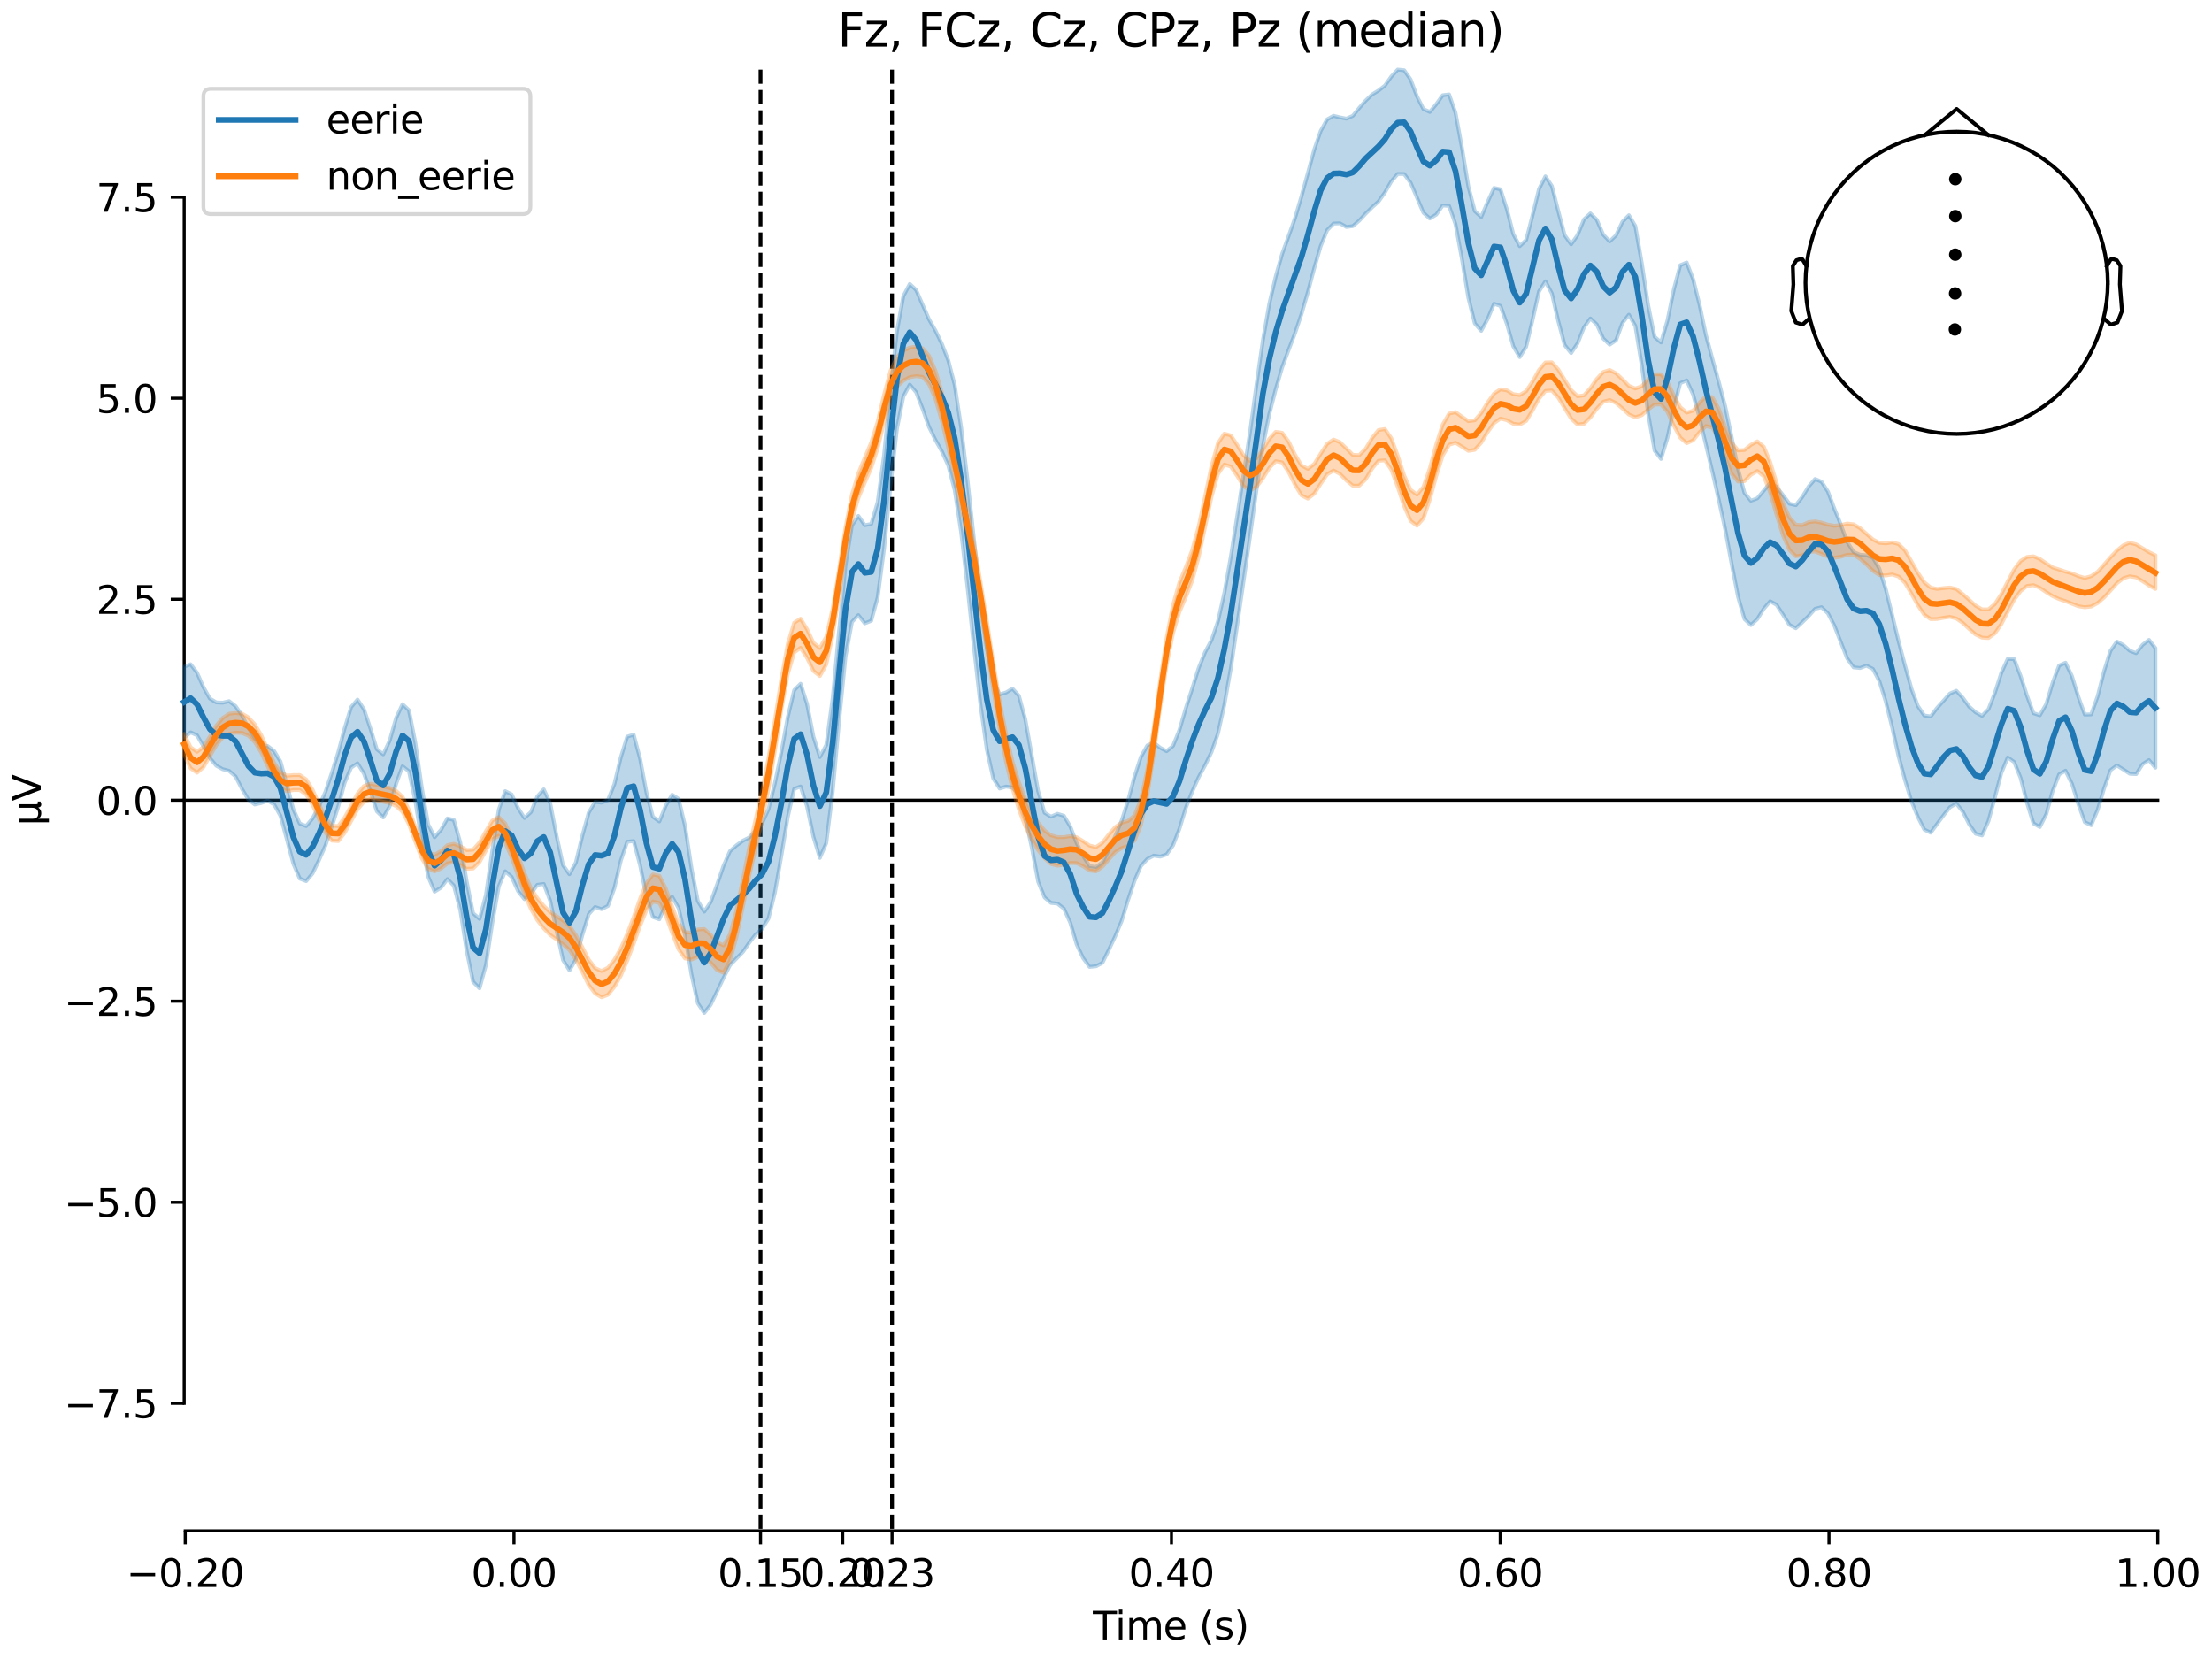 <?xml version="1.0" encoding="utf-8" standalone="no"?>
<!DOCTYPE svg PUBLIC "-//W3C//DTD SVG 1.1//EN"
  "http://www.w3.org/Graphics/SVG/1.1/DTD/svg11.dtd">
<svg xmlns:xlink="http://www.w3.org/1999/xlink" width="576pt" height="432pt" viewBox="0 0 576 432" xmlns="http://www.w3.org/2000/svg" version="1.1">
 <defs>
  <style type="text/css">*{stroke-linejoin: round; stroke-linecap: butt}</style>
 </defs>
 <g id="figure_1">
  <g id="patch_1">
   <path d="M 0 432 
L 576 432 
L 576 0 
L 0 0 
z
" style="fill: #ffffff"/>
  </g>
  <g id="axes_1">
   <g id="patch_2">
    <path d="M 47.961 398.644 
L 561.867 398.644 
L 561.867 18.118 
L 47.961 18.118 
L 47.961 398.644 
z
" style="fill: none; opacity: 0"/>
   </g>
   <g id="patch_3">
    <path d="M 47.961 365.42 
L 47.961 51.342 
" style="fill: none; stroke: #000000; stroke-width: 0.8; stroke-linejoin: miter; stroke-linecap: square"/>
   </g>
   <g id="LineCollection_1">
    <path d="M 198.04 18.118 
L 198.04 398.644 
" clip-path="url(#p9eec079660)" style="fill: none; stroke-dasharray: 3.7,1.6; stroke-dashoffset: 0; stroke: #000000"/>
    <path d="M 232.282 18.118 
L 232.282 398.644 
" clip-path="url(#p9eec079660)" style="fill: none; stroke-dasharray: 3.7,1.6; stroke-dashoffset: 0; stroke: #000000"/>
   </g>
   <g id="matplotlib.axis_1">
    <g id="xtick_1">
     <g id="line2d_1">
      <defs>
       <path id="m5af38af2e2" d="M 0 0 
L 0 3.5 
" style="stroke: #000000; stroke-width: 0.8"/>
      </defs>
      <g>
       <use xlink:href="#m5af38af2e2" x="48.229" y="398.644" style="stroke: #000000; stroke-width: 0.8"/>
      </g>
     </g>
     <g id="text_1">
      <!-- −0.20 -->
      <g transform="translate(32.906 413.242) scale(0.1 -0.1)">
       <defs>
        <path id="DejaVuSans-2212" d="M 678 2272 
L 4684 2272 
L 4684 1741 
L 678 1741 
L 678 2272 
z
" transform="scale(0.016)"/>
        <path id="DejaVuSans-30" d="M 2034 4250 
Q 1547 4250 1301 3770 
Q 1056 3291 1056 2328 
Q 1056 1369 1301 889 
Q 1547 409 2034 409 
Q 2525 409 2770 889 
Q 3016 1369 3016 2328 
Q 3016 3291 2770 3770 
Q 2525 4250 2034 4250 
z
M 2034 4750 
Q 2819 4750 3233 4129 
Q 3647 3509 3647 2328 
Q 3647 1150 3233 529 
Q 2819 -91 2034 -91 
Q 1250 -91 836 529 
Q 422 1150 422 2328 
Q 422 3509 836 4129 
Q 1250 4750 2034 4750 
z
" transform="scale(0.016)"/>
        <path id="DejaVuSans-2e" d="M 684 794 
L 1344 794 
L 1344 0 
L 684 0 
L 684 794 
z
" transform="scale(0.016)"/>
        <path id="DejaVuSans-32" d="M 1228 531 
L 3431 531 
L 3431 0 
L 469 0 
L 469 531 
Q 828 903 1448 1529 
Q 2069 2156 2228 2338 
Q 2531 2678 2651 2914 
Q 2772 3150 2772 3378 
Q 2772 3750 2511 3984 
Q 2250 4219 1831 4219 
Q 1534 4219 1204 4116 
Q 875 4013 500 3803 
L 500 4441 
Q 881 4594 1212 4672 
Q 1544 4750 1819 4750 
Q 2544 4750 2975 4387 
Q 3406 4025 3406 3419 
Q 3406 3131 3298 2873 
Q 3191 2616 2906 2266 
Q 2828 2175 2409 1742 
Q 1991 1309 1228 531 
z
" transform="scale(0.016)"/>
       </defs>
       <use xlink:href="#DejaVuSans-2212"/>
       <use xlink:href="#DejaVuSans-30" transform="translate(83.789 0)"/>
       <use xlink:href="#DejaVuSans-2e" transform="translate(147.412 0)"/>
       <use xlink:href="#DejaVuSans-32" transform="translate(179.199 0)"/>
       <use xlink:href="#DejaVuSans-30" transform="translate(242.822 0)"/>
      </g>
     </g>
    </g>
    <g id="xtick_2">
     <g id="line2d_2">
      <g>
       <use xlink:href="#m5af38af2e2" x="133.835" y="398.644" style="stroke: #000000; stroke-width: 0.8"/>
      </g>
     </g>
     <g id="text_2">
      <!-- 0.00 -->
      <g transform="translate(122.702 413.242) scale(0.1 -0.1)">
       <use xlink:href="#DejaVuSans-30"/>
       <use xlink:href="#DejaVuSans-2e" transform="translate(63.623 0)"/>
       <use xlink:href="#DejaVuSans-30" transform="translate(95.41 0)"/>
       <use xlink:href="#DejaVuSans-30" transform="translate(159.033 0)"/>
      </g>
     </g>
    </g>
    <g id="xtick_3">
     <g id="line2d_3">
      <g>
       <use xlink:href="#m5af38af2e2" x="198.04" y="398.644" style="stroke: #000000; stroke-width: 0.8"/>
      </g>
     </g>
     <g id="text_3">
      <!-- 0.15 -->
      <g transform="translate(186.907 413.242) scale(0.1 -0.1)">
       <defs>
        <path id="DejaVuSans-31" d="M 794 531 
L 1825 531 
L 1825 4091 
L 703 3866 
L 703 4441 
L 1819 4666 
L 2450 4666 
L 2450 531 
L 3481 531 
L 3481 0 
L 794 0 
L 794 531 
z
" transform="scale(0.016)"/>
        <path id="DejaVuSans-35" d="M 691 4666 
L 3169 4666 
L 3169 4134 
L 1269 4134 
L 1269 2991 
Q 1406 3038 1543 3061 
Q 1681 3084 1819 3084 
Q 2600 3084 3056 2656 
Q 3513 2228 3513 1497 
Q 3513 744 3044 326 
Q 2575 -91 1722 -91 
Q 1428 -91 1123 -41 
Q 819 9 494 109 
L 494 744 
Q 775 591 1075 516 
Q 1375 441 1709 441 
Q 2250 441 2565 725 
Q 2881 1009 2881 1497 
Q 2881 1984 2565 2268 
Q 2250 2553 1709 2553 
Q 1456 2553 1204 2497 
Q 953 2441 691 2322 
L 691 4666 
z
" transform="scale(0.016)"/>
       </defs>
       <use xlink:href="#DejaVuSans-30"/>
       <use xlink:href="#DejaVuSans-2e" transform="translate(63.623 0)"/>
       <use xlink:href="#DejaVuSans-31" transform="translate(95.41 0)"/>
       <use xlink:href="#DejaVuSans-35" transform="translate(159.033 0)"/>
      </g>
     </g>
    </g>
    <g id="xtick_4">
     <g id="line2d_4">
      <g>
       <use xlink:href="#m5af38af2e2" x="219.441" y="398.644" style="stroke: #000000; stroke-width: 0.8"/>
      </g>
     </g>
     <g id="text_4">
      <!-- 0.20 -->
      <g transform="translate(208.309 413.242) scale(0.1 -0.1)">
       <use xlink:href="#DejaVuSans-30"/>
       <use xlink:href="#DejaVuSans-2e" transform="translate(63.623 0)"/>
       <use xlink:href="#DejaVuSans-32" transform="translate(95.41 0)"/>
       <use xlink:href="#DejaVuSans-30" transform="translate(159.033 0)"/>
      </g>
     </g>
    </g>
    <g id="xtick_5">
     <g id="line2d_5">
      <g>
       <use xlink:href="#m5af38af2e2" x="232.282" y="398.644" style="stroke: #000000; stroke-width: 0.8"/>
      </g>
     </g>
     <g id="text_5">
      <!-- 0.23 -->
      <g transform="translate(221.15 413.242) scale(0.1 -0.1)">
       <defs>
        <path id="DejaVuSans-33" d="M 2597 2516 
Q 3050 2419 3304 2112 
Q 3559 1806 3559 1356 
Q 3559 666 3084 287 
Q 2609 -91 1734 -91 
Q 1441 -91 1130 -33 
Q 819 25 488 141 
L 488 750 
Q 750 597 1062 519 
Q 1375 441 1716 441 
Q 2309 441 2620 675 
Q 2931 909 2931 1356 
Q 2931 1769 2642 2001 
Q 2353 2234 1838 2234 
L 1294 2234 
L 1294 2753 
L 1863 2753 
Q 2328 2753 2575 2939 
Q 2822 3125 2822 3475 
Q 2822 3834 2567 4026 
Q 2313 4219 1838 4219 
Q 1578 4219 1281 4162 
Q 984 4106 628 3988 
L 628 4550 
Q 988 4650 1302 4700 
Q 1616 4750 1894 4750 
Q 2613 4750 3031 4423 
Q 3450 4097 3450 3541 
Q 3450 3153 3228 2886 
Q 3006 2619 2597 2516 
z
" transform="scale(0.016)"/>
       </defs>
       <use xlink:href="#DejaVuSans-30"/>
       <use xlink:href="#DejaVuSans-2e" transform="translate(63.623 0)"/>
       <use xlink:href="#DejaVuSans-32" transform="translate(95.41 0)"/>
       <use xlink:href="#DejaVuSans-33" transform="translate(159.033 0)"/>
      </g>
     </g>
    </g>
    <g id="xtick_6">
     <g id="line2d_6">
      <g>
       <use xlink:href="#m5af38af2e2" x="305.048" y="398.644" style="stroke: #000000; stroke-width: 0.8"/>
      </g>
     </g>
     <g id="text_6">
      <!-- 0.40 -->
      <g transform="translate(293.915 413.242) scale(0.1 -0.1)">
       <defs>
        <path id="DejaVuSans-34" d="M 2419 4116 
L 825 1625 
L 2419 1625 
L 2419 4116 
z
M 2253 4666 
L 3047 4666 
L 3047 1625 
L 3713 1625 
L 3713 1100 
L 3047 1100 
L 3047 0 
L 2419 0 
L 2419 1100 
L 313 1100 
L 313 1709 
L 2253 4666 
z
" transform="scale(0.016)"/>
       </defs>
       <use xlink:href="#DejaVuSans-30"/>
       <use xlink:href="#DejaVuSans-2e" transform="translate(63.623 0)"/>
       <use xlink:href="#DejaVuSans-34" transform="translate(95.41 0)"/>
       <use xlink:href="#DejaVuSans-30" transform="translate(159.033 0)"/>
      </g>
     </g>
    </g>
    <g id="xtick_7">
     <g id="line2d_7">
      <g>
       <use xlink:href="#m5af38af2e2" x="390.654" y="398.644" style="stroke: #000000; stroke-width: 0.8"/>
      </g>
     </g>
     <g id="text_7">
      <!-- 0.60 -->
      <g transform="translate(379.521 413.242) scale(0.1 -0.1)">
       <defs>
        <path id="DejaVuSans-36" d="M 2113 2584 
Q 1688 2584 1439 2293 
Q 1191 2003 1191 1497 
Q 1191 994 1439 701 
Q 1688 409 2113 409 
Q 2538 409 2786 701 
Q 3034 994 3034 1497 
Q 3034 2003 2786 2293 
Q 2538 2584 2113 2584 
z
M 3366 4563 
L 3366 3988 
Q 3128 4100 2886 4159 
Q 2644 4219 2406 4219 
Q 1781 4219 1451 3797 
Q 1122 3375 1075 2522 
Q 1259 2794 1537 2939 
Q 1816 3084 2150 3084 
Q 2853 3084 3261 2657 
Q 3669 2231 3669 1497 
Q 3669 778 3244 343 
Q 2819 -91 2113 -91 
Q 1303 -91 875 529 
Q 447 1150 447 2328 
Q 447 3434 972 4092 
Q 1497 4750 2381 4750 
Q 2619 4750 2861 4703 
Q 3103 4656 3366 4563 
z
" transform="scale(0.016)"/>
       </defs>
       <use xlink:href="#DejaVuSans-30"/>
       <use xlink:href="#DejaVuSans-2e" transform="translate(63.623 0)"/>
       <use xlink:href="#DejaVuSans-36" transform="translate(95.41 0)"/>
       <use xlink:href="#DejaVuSans-30" transform="translate(159.033 0)"/>
      </g>
     </g>
    </g>
    <g id="xtick_8">
     <g id="line2d_8">
      <g>
       <use xlink:href="#m5af38af2e2" x="476.261" y="398.644" style="stroke: #000000; stroke-width: 0.8"/>
      </g>
     </g>
     <g id="text_8">
      <!-- 0.80 -->
      <g transform="translate(465.128 413.242) scale(0.1 -0.1)">
       <defs>
        <path id="DejaVuSans-38" d="M 2034 2216 
Q 1584 2216 1326 1975 
Q 1069 1734 1069 1313 
Q 1069 891 1326 650 
Q 1584 409 2034 409 
Q 2484 409 2743 651 
Q 3003 894 3003 1313 
Q 3003 1734 2745 1975 
Q 2488 2216 2034 2216 
z
M 1403 2484 
Q 997 2584 770 2862 
Q 544 3141 544 3541 
Q 544 4100 942 4425 
Q 1341 4750 2034 4750 
Q 2731 4750 3128 4425 
Q 3525 4100 3525 3541 
Q 3525 3141 3298 2862 
Q 3072 2584 2669 2484 
Q 3125 2378 3379 2068 
Q 3634 1759 3634 1313 
Q 3634 634 3220 271 
Q 2806 -91 2034 -91 
Q 1263 -91 848 271 
Q 434 634 434 1313 
Q 434 1759 690 2068 
Q 947 2378 1403 2484 
z
M 1172 3481 
Q 1172 3119 1398 2916 
Q 1625 2713 2034 2713 
Q 2441 2713 2670 2916 
Q 2900 3119 2900 3481 
Q 2900 3844 2670 4047 
Q 2441 4250 2034 4250 
Q 1625 4250 1398 4047 
Q 1172 3844 1172 3481 
z
" transform="scale(0.016)"/>
       </defs>
       <use xlink:href="#DejaVuSans-30"/>
       <use xlink:href="#DejaVuSans-2e" transform="translate(63.623 0)"/>
       <use xlink:href="#DejaVuSans-38" transform="translate(95.41 0)"/>
       <use xlink:href="#DejaVuSans-30" transform="translate(159.033 0)"/>
      </g>
     </g>
    </g>
    <g id="xtick_9">
     <g id="line2d_9">
      <g>
       <use xlink:href="#m5af38af2e2" x="561.867" y="398.644" style="stroke: #000000; stroke-width: 0.8"/>
      </g>
     </g>
     <g id="text_9">
      <!-- 1.00 -->
      <g transform="translate(550.734 413.242) scale(0.1 -0.1)">
       <use xlink:href="#DejaVuSans-31"/>
       <use xlink:href="#DejaVuSans-2e" transform="translate(63.623 0)"/>
       <use xlink:href="#DejaVuSans-30" transform="translate(95.41 0)"/>
       <use xlink:href="#DejaVuSans-30" transform="translate(159.033 0)"/>
      </g>
     </g>
    </g>
    <g id="text_10">
     <!-- Time (s) -->
     <g transform="translate(284.585 426.92) scale(0.1 -0.1)">
      <defs>
       <path id="DejaVuSans-54" d="M -19 4666 
L 3928 4666 
L 3928 4134 
L 2272 4134 
L 2272 0 
L 1638 0 
L 1638 4134 
L -19 4134 
L -19 4666 
z
" transform="scale(0.016)"/>
       <path id="DejaVuSans-69" d="M 603 3500 
L 1178 3500 
L 1178 0 
L 603 0 
L 603 3500 
z
M 603 4863 
L 1178 4863 
L 1178 4134 
L 603 4134 
L 603 4863 
z
" transform="scale(0.016)"/>
       <path id="DejaVuSans-6d" d="M 3328 2828 
Q 3544 3216 3844 3400 
Q 4144 3584 4550 3584 
Q 5097 3584 5394 3201 
Q 5691 2819 5691 2113 
L 5691 0 
L 5113 0 
L 5113 2094 
Q 5113 2597 4934 2840 
Q 4756 3084 4391 3084 
Q 3944 3084 3684 2787 
Q 3425 2491 3425 1978 
L 3425 0 
L 2847 0 
L 2847 2094 
Q 2847 2600 2669 2842 
Q 2491 3084 2119 3084 
Q 1678 3084 1418 2786 
Q 1159 2488 1159 1978 
L 1159 0 
L 581 0 
L 581 3500 
L 1159 3500 
L 1159 2956 
Q 1356 3278 1631 3431 
Q 1906 3584 2284 3584 
Q 2666 3584 2933 3390 
Q 3200 3197 3328 2828 
z
" transform="scale(0.016)"/>
       <path id="DejaVuSans-65" d="M 3597 1894 
L 3597 1613 
L 953 1613 
Q 991 1019 1311 708 
Q 1631 397 2203 397 
Q 2534 397 2845 478 
Q 3156 559 3463 722 
L 3463 178 
Q 3153 47 2828 -22 
Q 2503 -91 2169 -91 
Q 1331 -91 842 396 
Q 353 884 353 1716 
Q 353 2575 817 3079 
Q 1281 3584 2069 3584 
Q 2775 3584 3186 3129 
Q 3597 2675 3597 1894 
z
M 3022 2063 
Q 3016 2534 2758 2815 
Q 2500 3097 2075 3097 
Q 1594 3097 1305 2825 
Q 1016 2553 972 2059 
L 3022 2063 
z
" transform="scale(0.016)"/>
       <path id="DejaVuSans-20" transform="scale(0.016)"/>
       <path id="DejaVuSans-28" d="M 1984 4856 
Q 1566 4138 1362 3434 
Q 1159 2731 1159 2009 
Q 1159 1288 1364 580 
Q 1569 -128 1984 -844 
L 1484 -844 
Q 1016 -109 783 600 
Q 550 1309 550 2009 
Q 550 2706 781 3412 
Q 1013 4119 1484 4856 
L 1984 4856 
z
" transform="scale(0.016)"/>
       <path id="DejaVuSans-73" d="M 2834 3397 
L 2834 2853 
Q 2591 2978 2328 3040 
Q 2066 3103 1784 3103 
Q 1356 3103 1142 2972 
Q 928 2841 928 2578 
Q 928 2378 1081 2264 
Q 1234 2150 1697 2047 
L 1894 2003 
Q 2506 1872 2764 1633 
Q 3022 1394 3022 966 
Q 3022 478 2636 193 
Q 2250 -91 1575 -91 
Q 1294 -91 989 -36 
Q 684 19 347 128 
L 347 722 
Q 666 556 975 473 
Q 1284 391 1588 391 
Q 1994 391 2212 530 
Q 2431 669 2431 922 
Q 2431 1156 2273 1281 
Q 2116 1406 1581 1522 
L 1381 1569 
Q 847 1681 609 1914 
Q 372 2147 372 2553 
Q 372 3047 722 3315 
Q 1072 3584 1716 3584 
Q 2034 3584 2315 3537 
Q 2597 3491 2834 3397 
z
" transform="scale(0.016)"/>
       <path id="DejaVuSans-29" d="M 513 4856 
L 1013 4856 
Q 1481 4119 1714 3412 
Q 1947 2706 1947 2009 
Q 1947 1309 1714 600 
Q 1481 -109 1013 -844 
L 513 -844 
Q 928 -128 1133 580 
Q 1338 1288 1338 2009 
Q 1338 2731 1133 3434 
Q 928 4138 513 4856 
z
" transform="scale(0.016)"/>
      </defs>
      <use xlink:href="#DejaVuSans-54"/>
      <use xlink:href="#DejaVuSans-69" transform="translate(57.959 0)"/>
      <use xlink:href="#DejaVuSans-6d" transform="translate(85.742 0)"/>
      <use xlink:href="#DejaVuSans-65" transform="translate(183.154 0)"/>
      <use xlink:href="#DejaVuSans-20" transform="translate(244.678 0)"/>
      <use xlink:href="#DejaVuSans-28" transform="translate(276.465 0)"/>
      <use xlink:href="#DejaVuSans-73" transform="translate(315.479 0)"/>
      <use xlink:href="#DejaVuSans-29" transform="translate(367.578 0)"/>
     </g>
    </g>
   </g>
   <g id="matplotlib.axis_2">
    <g id="ytick_1">
     <g id="line2d_10">
      <defs>
       <path id="ma8b5c829fa" d="M 0 0 
L -3.5 0 
" style="stroke: #000000; stroke-width: 0.8"/>
      </defs>
      <g>
       <use xlink:href="#ma8b5c829fa" x="47.961" y="365.42" style="stroke: #000000; stroke-width: 0.8"/>
      </g>
     </g>
     <g id="text_11">
      <!-- −7.5 -->
      <g transform="translate(16.678 369.219) scale(0.1 -0.1)">
       <defs>
        <path id="DejaVuSans-37" d="M 525 4666 
L 3525 4666 
L 3525 4397 
L 1831 0 
L 1172 0 
L 2766 4134 
L 525 4134 
L 525 4666 
z
" transform="scale(0.016)"/>
       </defs>
       <use xlink:href="#DejaVuSans-2212"/>
       <use xlink:href="#DejaVuSans-37" transform="translate(83.789 0)"/>
       <use xlink:href="#DejaVuSans-2e" transform="translate(147.412 0)"/>
       <use xlink:href="#DejaVuSans-35" transform="translate(179.199 0)"/>
      </g>
     </g>
    </g>
    <g id="ytick_2">
     <g id="line2d_11">
      <g>
       <use xlink:href="#ma8b5c829fa" x="47.961" y="313.073" style="stroke: #000000; stroke-width: 0.8"/>
      </g>
     </g>
     <g id="text_12">
      <!-- −5.0 -->
      <g transform="translate(16.678 316.873) scale(0.1 -0.1)">
       <use xlink:href="#DejaVuSans-2212"/>
       <use xlink:href="#DejaVuSans-35" transform="translate(83.789 0)"/>
       <use xlink:href="#DejaVuSans-2e" transform="translate(147.412 0)"/>
       <use xlink:href="#DejaVuSans-30" transform="translate(179.199 0)"/>
      </g>
     </g>
    </g>
    <g id="ytick_3">
     <g id="line2d_12">
      <g>
       <use xlink:href="#ma8b5c829fa" x="47.961" y="260.727" style="stroke: #000000; stroke-width: 0.8"/>
      </g>
     </g>
     <g id="text_13">
      <!-- −2.5 -->
      <g transform="translate(16.678 264.526) scale(0.1 -0.1)">
       <use xlink:href="#DejaVuSans-2212"/>
       <use xlink:href="#DejaVuSans-32" transform="translate(83.789 0)"/>
       <use xlink:href="#DejaVuSans-2e" transform="translate(147.412 0)"/>
       <use xlink:href="#DejaVuSans-35" transform="translate(179.199 0)"/>
      </g>
     </g>
    </g>
    <g id="ytick_4">
     <g id="line2d_13">
      <g>
       <use xlink:href="#ma8b5c829fa" x="47.961" y="208.381" style="stroke: #000000; stroke-width: 0.8"/>
      </g>
     </g>
     <g id="text_14">
      <!-- 0.0 -->
      <g transform="translate(25.058 212.18) scale(0.1 -0.1)">
       <use xlink:href="#DejaVuSans-30"/>
       <use xlink:href="#DejaVuSans-2e" transform="translate(63.623 0)"/>
       <use xlink:href="#DejaVuSans-30" transform="translate(95.41 0)"/>
      </g>
     </g>
    </g>
    <g id="ytick_5">
     <g id="line2d_14">
      <g>
       <use xlink:href="#ma8b5c829fa" x="47.961" y="156.035" style="stroke: #000000; stroke-width: 0.8"/>
      </g>
     </g>
     <g id="text_15">
      <!-- 2.5 -->
      <g transform="translate(25.058 159.834) scale(0.1 -0.1)">
       <use xlink:href="#DejaVuSans-32"/>
       <use xlink:href="#DejaVuSans-2e" transform="translate(63.623 0)"/>
       <use xlink:href="#DejaVuSans-35" transform="translate(95.41 0)"/>
      </g>
     </g>
    </g>
    <g id="ytick_6">
     <g id="line2d_15">
      <g>
       <use xlink:href="#ma8b5c829fa" x="47.961" y="103.689" style="stroke: #000000; stroke-width: 0.8"/>
      </g>
     </g>
     <g id="text_16">
      <!-- 5.0 -->
      <g transform="translate(25.058 107.488) scale(0.1 -0.1)">
       <use xlink:href="#DejaVuSans-35"/>
       <use xlink:href="#DejaVuSans-2e" transform="translate(63.623 0)"/>
       <use xlink:href="#DejaVuSans-30" transform="translate(95.41 0)"/>
      </g>
     </g>
    </g>
    <g id="ytick_7">
     <g id="line2d_16">
      <g>
       <use xlink:href="#ma8b5c829fa" x="47.961" y="51.342" style="stroke: #000000; stroke-width: 0.8"/>
      </g>
     </g>
     <g id="text_17">
      <!-- 7.5 -->
      <g transform="translate(25.058 55.142) scale(0.1 -0.1)">
       <use xlink:href="#DejaVuSans-37"/>
       <use xlink:href="#DejaVuSans-2e" transform="translate(63.623 0)"/>
       <use xlink:href="#DejaVuSans-35" transform="translate(95.41 0)"/>
      </g>
     </g>
    </g>
    <g id="text_18">
     <!-- µV -->
     <g transform="translate(10.599 214.982) rotate(-90) scale(0.1 -0.1)">
      <defs>
       <path id="DejaVuSans-b5" d="M 544 -1331 
L 544 3500 
L 1119 3500 
L 1119 1325 
Q 1119 872 1334 640 
Q 1550 409 1972 409 
Q 2434 409 2667 671 
Q 2900 934 2900 1459 
L 2900 3500 
L 3475 3500 
L 3475 806 
Q 3475 619 3529 530 
Q 3584 441 3700 441 
Q 3728 441 3778 458 
Q 3828 475 3916 513 
L 3916 50 
Q 3788 -22 3673 -56 
Q 3559 -91 3450 -91 
Q 3234 -91 3106 31 
Q 2978 153 2931 403 
Q 2775 156 2548 32 
Q 2322 -91 2016 -91 
Q 1697 -91 1473 31 
Q 1250 153 1119 397 
L 1119 -1331 
L 544 -1331 
z
" transform="scale(0.016)"/>
       <path id="DejaVuSans-56" d="M 1831 0 
L 50 4666 
L 709 4666 
L 2188 738 
L 3669 4666 
L 4325 4666 
L 2547 0 
L 1831 0 
z
" transform="scale(0.016)"/>
      </defs>
      <use xlink:href="#DejaVuSans-b5"/>
      <use xlink:href="#DejaVuSans-56" transform="translate(63.623 0)"/>
     </g>
    </g>
   </g>
   <g id="patch_4">
    <path d="M 48.229 398.644 
L 561.867 398.644 
" style="fill: none; stroke: #000000; stroke-width: 0.8; stroke-linejoin: miter; stroke-linecap: square"/>
   </g>
   <g id="patch_5">
    <path d="M 47.961 208.381 
L 561.867 208.381 
" style="fill: none; stroke: #000000; stroke-width: 0.8; stroke-linejoin: miter; stroke-linecap: square"/>
   </g>
   <g id="text_19">
    <!-- Fz, FCz, Cz, CPz, Pz (median) -->
    <g transform="translate(218.127 12.118) scale(0.12 -0.12)">
     <defs>
      <path id="DejaVuSans-46" d="M 628 4666 
L 3309 4666 
L 3309 4134 
L 1259 4134 
L 1259 2759 
L 3109 2759 
L 3109 2228 
L 1259 2228 
L 1259 0 
L 628 0 
L 628 4666 
z
" transform="scale(0.016)"/>
      <path id="DejaVuSans-7a" d="M 353 3500 
L 3084 3500 
L 3084 2975 
L 922 459 
L 3084 459 
L 3084 0 
L 275 0 
L 275 525 
L 2438 3041 
L 353 3041 
L 353 3500 
z
" transform="scale(0.016)"/>
      <path id="DejaVuSans-2c" d="M 750 794 
L 1409 794 
L 1409 256 
L 897 -744 
L 494 -744 
L 750 256 
L 750 794 
z
" transform="scale(0.016)"/>
      <path id="DejaVuSans-43" d="M 4122 4306 
L 4122 3641 
Q 3803 3938 3442 4084 
Q 3081 4231 2675 4231 
Q 1875 4231 1450 3742 
Q 1025 3253 1025 2328 
Q 1025 1406 1450 917 
Q 1875 428 2675 428 
Q 3081 428 3442 575 
Q 3803 722 4122 1019 
L 4122 359 
Q 3791 134 3420 21 
Q 3050 -91 2638 -91 
Q 1578 -91 968 557 
Q 359 1206 359 2328 
Q 359 3453 968 4101 
Q 1578 4750 2638 4750 
Q 3056 4750 3426 4639 
Q 3797 4528 4122 4306 
z
" transform="scale(0.016)"/>
      <path id="DejaVuSans-50" d="M 1259 4147 
L 1259 2394 
L 2053 2394 
Q 2494 2394 2734 2622 
Q 2975 2850 2975 3272 
Q 2975 3691 2734 3919 
Q 2494 4147 2053 4147 
L 1259 4147 
z
M 628 4666 
L 2053 4666 
Q 2838 4666 3239 4311 
Q 3641 3956 3641 3272 
Q 3641 2581 3239 2228 
Q 2838 1875 2053 1875 
L 1259 1875 
L 1259 0 
L 628 0 
L 628 4666 
z
" transform="scale(0.016)"/>
      <path id="DejaVuSans-64" d="M 2906 2969 
L 2906 4863 
L 3481 4863 
L 3481 0 
L 2906 0 
L 2906 525 
Q 2725 213 2448 61 
Q 2172 -91 1784 -91 
Q 1150 -91 751 415 
Q 353 922 353 1747 
Q 353 2572 751 3078 
Q 1150 3584 1784 3584 
Q 2172 3584 2448 3432 
Q 2725 3281 2906 2969 
z
M 947 1747 
Q 947 1113 1208 752 
Q 1469 391 1925 391 
Q 2381 391 2643 752 
Q 2906 1113 2906 1747 
Q 2906 2381 2643 2742 
Q 2381 3103 1925 3103 
Q 1469 3103 1208 2742 
Q 947 2381 947 1747 
z
" transform="scale(0.016)"/>
      <path id="DejaVuSans-61" d="M 2194 1759 
Q 1497 1759 1228 1600 
Q 959 1441 959 1056 
Q 959 750 1161 570 
Q 1363 391 1709 391 
Q 2188 391 2477 730 
Q 2766 1069 2766 1631 
L 2766 1759 
L 2194 1759 
z
M 3341 1997 
L 3341 0 
L 2766 0 
L 2766 531 
Q 2569 213 2275 61 
Q 1981 -91 1556 -91 
Q 1019 -91 701 211 
Q 384 513 384 1019 
Q 384 1609 779 1909 
Q 1175 2209 1959 2209 
L 2766 2209 
L 2766 2266 
Q 2766 2663 2505 2880 
Q 2244 3097 1772 3097 
Q 1472 3097 1187 3025 
Q 903 2953 641 2809 
L 641 3341 
Q 956 3463 1253 3523 
Q 1550 3584 1831 3584 
Q 2591 3584 2966 3190 
Q 3341 2797 3341 1997 
z
" transform="scale(0.016)"/>
      <path id="DejaVuSans-6e" d="M 3513 2113 
L 3513 0 
L 2938 0 
L 2938 2094 
Q 2938 2591 2744 2837 
Q 2550 3084 2163 3084 
Q 1697 3084 1428 2787 
Q 1159 2491 1159 1978 
L 1159 0 
L 581 0 
L 581 3500 
L 1159 3500 
L 1159 2956 
Q 1366 3272 1645 3428 
Q 1925 3584 2291 3584 
Q 2894 3584 3203 3211 
Q 3513 2838 3513 2113 
z
" transform="scale(0.016)"/>
     </defs>
     <use xlink:href="#DejaVuSans-46"/>
     <use xlink:href="#DejaVuSans-7a" transform="translate(57.52 0)"/>
     <use xlink:href="#DejaVuSans-2c" transform="translate(110.01 0)"/>
     <use xlink:href="#DejaVuSans-20" transform="translate(141.797 0)"/>
     <use xlink:href="#DejaVuSans-46" transform="translate(173.584 0)"/>
     <use xlink:href="#DejaVuSans-43" transform="translate(231.104 0)"/>
     <use xlink:href="#DejaVuSans-7a" transform="translate(300.928 0)"/>
     <use xlink:href="#DejaVuSans-2c" transform="translate(353.418 0)"/>
     <use xlink:href="#DejaVuSans-20" transform="translate(385.205 0)"/>
     <use xlink:href="#DejaVuSans-43" transform="translate(416.992 0)"/>
     <use xlink:href="#DejaVuSans-7a" transform="translate(486.816 0)"/>
     <use xlink:href="#DejaVuSans-2c" transform="translate(539.307 0)"/>
     <use xlink:href="#DejaVuSans-20" transform="translate(571.094 0)"/>
     <use xlink:href="#DejaVuSans-43" transform="translate(602.881 0)"/>
     <use xlink:href="#DejaVuSans-50" transform="translate(672.705 0)"/>
     <use xlink:href="#DejaVuSans-7a" transform="translate(733.008 0)"/>
     <use xlink:href="#DejaVuSans-2c" transform="translate(785.498 0)"/>
     <use xlink:href="#DejaVuSans-20" transform="translate(817.285 0)"/>
     <use xlink:href="#DejaVuSans-50" transform="translate(849.072 0)"/>
     <use xlink:href="#DejaVuSans-7a" transform="translate(909.375 0)"/>
     <use xlink:href="#DejaVuSans-20" transform="translate(961.865 0)"/>
     <use xlink:href="#DejaVuSans-28" transform="translate(993.652 0)"/>
     <use xlink:href="#DejaVuSans-6d" transform="translate(1032.666 0)"/>
     <use xlink:href="#DejaVuSans-65" transform="translate(1130.078 0)"/>
     <use xlink:href="#DejaVuSans-64" transform="translate(1191.602 0)"/>
     <use xlink:href="#DejaVuSans-69" transform="translate(1255.078 0)"/>
     <use xlink:href="#DejaVuSans-61" transform="translate(1282.861 0)"/>
     <use xlink:href="#DejaVuSans-6e" transform="translate(1344.141 0)"/>
     <use xlink:href="#DejaVuSans-29" transform="translate(1407.52 0)"/>
    </g>
   </g>
   <g id="legend_1">
    <g id="patch_6">
     <path d="M 54.961 55.753 
L 136.103 55.753 
Q 138.103 55.753 138.103 53.753 
L 138.103 25.118 
Q 138.103 23.118 136.103 23.118 
L 54.961 23.118 
Q 52.961 23.118 52.961 25.118 
L 52.961 53.753 
Q 52.961 55.753 54.961 55.753 
z
" style="fill: #ffffff; opacity: 0.8; stroke: #cccccc; stroke-linejoin: miter"/>
    </g>
    <g id="line2d_17">
     <path d="M 56.961 31.217 
L 66.961 31.217 
L 76.961 31.217 
" style="fill: none; stroke: #1f77b4; stroke-width: 1.5; stroke-linecap: square"/>
    </g>
    <g id="text_20">
     <!-- eerie -->
     <g transform="translate(84.961 34.717) scale(0.1 -0.1)">
      <defs>
       <path id="DejaVuSans-72" d="M 2631 2963 
Q 2534 3019 2420 3045 
Q 2306 3072 2169 3072 
Q 1681 3072 1420 2755 
Q 1159 2438 1159 1844 
L 1159 0 
L 581 0 
L 581 3500 
L 1159 3500 
L 1159 2956 
Q 1341 3275 1631 3429 
Q 1922 3584 2338 3584 
Q 2397 3584 2469 3576 
Q 2541 3569 2628 3553 
L 2631 2963 
z
" transform="scale(0.016)"/>
      </defs>
      <use xlink:href="#DejaVuSans-65"/>
      <use xlink:href="#DejaVuSans-65" transform="translate(61.523 0)"/>
      <use xlink:href="#DejaVuSans-72" transform="translate(123.047 0)"/>
      <use xlink:href="#DejaVuSans-69" transform="translate(164.16 0)"/>
      <use xlink:href="#DejaVuSans-65" transform="translate(191.943 0)"/>
     </g>
    </g>
    <g id="line2d_18">
     <path d="M 56.961 45.895 
L 66.961 45.895 
L 76.961 45.895 
" style="fill: none; stroke: #ff7f0e; stroke-width: 1.5; stroke-linecap: square"/>
    </g>
    <g id="text_21">
     <!-- non_eerie -->
     <g transform="translate(84.961 49.395) scale(0.1 -0.1)">
      <defs>
       <path id="DejaVuSans-6f" d="M 1959 3097 
Q 1497 3097 1228 2736 
Q 959 2375 959 1747 
Q 959 1119 1226 758 
Q 1494 397 1959 397 
Q 2419 397 2687 759 
Q 2956 1122 2956 1747 
Q 2956 2369 2687 2733 
Q 2419 3097 1959 3097 
z
M 1959 3584 
Q 2709 3584 3137 3096 
Q 3566 2609 3566 1747 
Q 3566 888 3137 398 
Q 2709 -91 1959 -91 
Q 1206 -91 779 398 
Q 353 888 353 1747 
Q 353 2609 779 3096 
Q 1206 3584 1959 3584 
z
" transform="scale(0.016)"/>
       <path id="DejaVuSans-5f" d="M 3263 -1063 
L 3263 -1509 
L -63 -1509 
L -63 -1063 
L 3263 -1063 
z
" transform="scale(0.016)"/>
      </defs>
      <use xlink:href="#DejaVuSans-6e"/>
      <use xlink:href="#DejaVuSans-6f" transform="translate(63.379 0)"/>
      <use xlink:href="#DejaVuSans-6e" transform="translate(124.561 0)"/>
      <use xlink:href="#DejaVuSans-5f" transform="translate(187.939 0)"/>
      <use xlink:href="#DejaVuSans-65" transform="translate(237.939 0)"/>
      <use xlink:href="#DejaVuSans-65" transform="translate(299.463 0)"/>
      <use xlink:href="#DejaVuSans-72" transform="translate(360.986 0)"/>
      <use xlink:href="#DejaVuSans-69" transform="translate(402.1 0)"/>
      <use xlink:href="#DejaVuSans-65" transform="translate(429.883 0)"/>
     </g>
    </g>
   </g>
   <g id="FillBetweenPolyCollection_1">
    <defs>
     <path id="m73cacfc259" d="M 47.961 -258.361 
L 47.961 -239.951 
L 49.633 -241.293 
L 51.305 -240.526 
L 52.977 -237.656 
L 54.649 -234.604 
L 56.321 -232.616 
L 57.993 -231.698 
L 59.665 -231.268 
L 61.337 -229.807 
L 63.009 -226.563 
L 64.681 -223.762 
L 66.353 -222.504 
L 68.025 -222.9 
L 69.697 -223.501 
L 71.369 -222.535 
L 73.041 -219.542 
L 74.713 -213.374 
L 76.385 -207.092 
L 78.057 -203.206 
L 79.729 -202.556 
L 81.401 -204.568 
L 83.073 -208.041 
L 84.745 -211.818 
L 86.417 -216.793 
L 88.089 -222.029 
L 89.761 -228.178 
L 91.433 -232.117 
L 93.105 -233.234 
L 94.777 -230.525 
L 96.449 -225.95 
L 98.121 -220.731 
L 99.793 -219.133 
L 101.465 -222.021 
L 103.137 -227.855 
L 104.809 -232.461 
L 106.481 -231.164 
L 108.153 -223.373 
L 109.825 -212.881 
L 111.497 -203.724 
L 113.169 -199.817 
L 114.841 -200.859 
L 116.513 -203.081 
L 118.185 -201.379 
L 119.857 -195.015 
L 121.529 -184.387 
L 123.201 -176.331 
L 124.873 -174.642 
L 126.545 -180.741 
L 128.217 -191.75 
L 129.889 -201.198 
L 131.561 -205.114 
L 133.233 -203.66 
L 134.905 -199.947 
L 136.577 -197.846 
L 138.249 -199.253 
L 139.921 -201.591 
L 141.593 -201.806 
L 143.265 -197.45 
L 144.937 -189.537 
L 146.609 -181.977 
L 148.281 -179.321 
L 149.953 -182.134 
L 151.625 -188.458 
L 153.297 -193.954 
L 154.969 -195.814 
L 156.641 -195.243 
L 158.313 -196.098 
L 159.985 -200.712 
L 161.657 -207.864 
L 163.329 -212.811 
L 165.001 -212.985 
L 166.673 -206.687 
L 168.345 -198.45 
L 170.017 -193.215 
L 171.689 -192.611 
L 173.361 -196.474 
L 175.033 -198.472 
L 176.705 -195.524 
L 178.377 -188.415 
L 180.049 -178.243 
L 181.721 -170.74 
L 183.393 -168.222 
L 185.065 -170.356 
L 186.737 -173.845 
L 188.409 -177.341 
L 190.081 -180.654 
L 191.753 -182.391 
L 193.425 -184.094 
L 195.097 -186.497 
L 196.769 -188.673 
L 198.441 -190.138 
L 200.113 -192.808 
L 201.785 -199.562 
L 203.457 -209.096 
L 205.129 -219.216 
L 206.801 -226.569 
L 208.473 -227.199 
L 210.145 -221.997 
L 211.817 -214.097 
L 213.489 -208.608 
L 215.161 -212.473 
L 216.833 -225.869 
L 218.505 -244.307 
L 220.177 -261.072 
L 221.849 -270.038 
L 223.521 -271.818 
L 225.193 -269.678 
L 226.865 -270.347 
L 228.537 -276.41 
L 230.209 -289.066 
L 231.881 -305.491 
L 233.553 -320.291 
L 235.225 -328.719 
L 236.897 -331.846 
L 238.569 -329.835 
L 240.241 -325.531 
L 241.913 -320.808 
L 243.585 -317.425 
L 245.257 -314.462 
L 246.929 -310.776 
L 248.601 -304.377 
L 250.273 -293.478 
L 251.945 -278.991 
L 253.617 -263.347 
L 255.289 -248.642 
L 256.961 -236.817 
L 258.633 -229.323 
L 260.305 -226.666 
L 261.977 -227.176 
L 263.649 -226.919 
L 265.321 -225.083 
L 266.993 -219.003 
L 268.665 -211.334 
L 270.337 -202.388 
L 272.009 -198.304 
L 273.681 -196.882 
L 275.353 -196.719 
L 277.025 -195.409 
L 278.697 -191.736 
L 280.369 -186.064 
L 282.041 -182.509 
L 283.713 -180.22 
L 285.385 -180.385 
L 287.057 -181.259 
L 288.729 -184.656 
L 290.401 -188.209 
L 292.073 -192.166 
L 293.745 -197.633 
L 295.417 -202.603 
L 297.089 -206.479 
L 298.761 -208.315 
L 300.433 -209.193 
L 302.105 -208.94 
L 303.777 -209.496 
L 305.449 -211.85 
L 307.121 -216.161 
L 308.793 -221.651 
L 310.465 -225.898 
L 312.137 -229.623 
L 313.809 -232.716 
L 315.481 -236.182 
L 317.153 -240.96 
L 318.825 -248.481 
L 320.497 -257.906 
L 322.169 -269.239 
L 323.841 -280.808 
L 325.513 -292.366 
L 327.185 -304.384 
L 328.857 -315.818 
L 330.529 -324.161 
L 332.201 -330.643 
L 333.873 -336.321 
L 335.545 -340.847 
L 337.217 -345.211 
L 338.889 -350.159 
L 340.561 -355.903 
L 342.233 -362.184 
L 343.905 -367.909 
L 345.577 -372.049 
L 347.249 -373.779 
L 348.921 -373.846 
L 350.593 -372.899 
L 352.265 -373.106 
L 353.937 -374.544 
L 355.609 -376.365 
L 357.281 -378.01 
L 358.953 -379.518 
L 360.625 -381.869 
L 362.297 -384.758 
L 363.969 -386.704 
L 365.641 -386.678 
L 367.313 -384.406 
L 368.985 -380.521 
L 370.657 -376.598 
L 372.329 -375.091 
L 374.001 -376.116 
L 375.673 -378.507 
L 377.345 -378.368 
L 379.017 -373.593 
L 380.689 -364.507 
L 382.361 -354.417 
L 384.033 -347.783 
L 385.705 -345.846 
L 387.377 -348.919 
L 389.049 -352.906 
L 390.721 -352.33 
L 392.393 -347.628 
L 394.065 -341.8 
L 395.737 -339.01 
L 397.409 -341.71 
L 399.081 -348.69 
L 400.753 -356.115 
L 402.425 -358.735 
L 404.097 -355.59 
L 405.769 -348.381 
L 407.441 -342.13 
L 409.113 -340.061 
L 410.785 -342.557 
L 412.457 -346.751 
L 414.129 -349.063 
L 415.801 -347.511 
L 417.473 -343.859 
L 419.145 -342.256 
L 420.817 -343.38 
L 422.489 -347.911 
L 424.161 -350.049 
L 425.833 -347.136 
L 427.505 -336.865 
L 429.177 -324.262 
L 430.849 -314.676 
L 432.521 -312.498 
L 434.193 -317.946 
L 435.865 -325.67 
L 437.537 -332.236 
L 439.209 -332.944 
L 440.881 -329.26 
L 442.553 -323.193 
L 444.225 -316.13 
L 445.897 -309.118 
L 447.569 -301.822 
L 449.241 -294.127 
L 450.913 -285.156 
L 452.585 -276.576 
L 454.257 -270.791 
L 455.929 -269.229 
L 457.601 -270.776 
L 459.273 -273.463 
L 460.945 -275.427 
L 462.617 -274.508 
L 464.289 -271.938 
L 465.961 -269.296 
L 467.633 -268.403 
L 469.305 -269.947 
L 470.977 -271.607 
L 472.649 -273.464 
L 474.321 -273.886 
L 475.993 -272.29 
L 477.665 -269.062 
L 479.337 -264.803 
L 481.009 -260.539 
L 482.681 -258.221 
L 484.353 -258.046 
L 486.025 -258.664 
L 487.697 -257.809 
L 489.369 -254.659 
L 491.041 -249.309 
L 492.713 -242.592 
L 494.385 -235.051 
L 496.057 -228.869 
L 497.729 -223.367 
L 499.401 -219.292 
L 501.073 -215.989 
L 502.745 -215.17 
L 504.417 -217.42 
L 506.089 -219.687 
L 507.761 -221.796 
L 509.433 -222.751 
L 511.105 -220.665 
L 512.777 -217.362 
L 514.449 -214.892 
L 516.121 -214.463 
L 517.793 -218.199 
L 519.465 -224.334 
L 521.137 -230.682 
L 522.809 -234.749 
L 524.481 -233.581 
L 526.153 -229.452 
L 527.825 -222.936 
L 529.497 -217.591 
L 531.169 -216.647 
L 532.841 -219.979 
L 534.513 -226.035 
L 536.185 -230.344 
L 537.857 -231.311 
L 539.529 -227.878 
L 541.201 -222.589 
L 542.873 -217.907 
L 544.545 -217.114 
L 546.217 -221.1 
L 547.889 -226.655 
L 549.561 -231.437 
L 551.233 -232.678 
L 552.905 -231.626 
L 554.577 -230.523 
L 556.249 -230.421 
L 557.921 -233.004 
L 559.593 -234.073 
L 561.265 -232.089 
L 561.265 -263.242 
L 561.265 -263.242 
L 559.593 -265.375 
L 557.921 -264.093 
L 556.249 -261.919 
L 554.577 -262.556 
L 552.905 -264.042 
L 551.233 -264.939 
L 549.561 -262.502 
L 547.889 -257.247 
L 546.217 -250.691 
L 544.545 -245.982 
L 542.873 -245.937 
L 541.201 -250.543 
L 539.529 -255.942 
L 537.857 -259.433 
L 536.185 -258.693 
L 534.513 -254.27 
L 532.841 -248.679 
L 531.169 -245.744 
L 529.497 -246.291 
L 527.825 -250.841 
L 526.153 -256.002 
L 524.481 -260.372 
L 522.809 -260.435 
L 521.137 -256.77 
L 519.465 -251.591 
L 517.793 -247.306 
L 516.121 -245.592 
L 514.449 -246.5 
L 512.777 -247.983 
L 511.105 -250.301 
L 509.433 -252.124 
L 507.761 -251.408 
L 506.089 -249.53 
L 504.417 -247.669 
L 502.745 -245.427 
L 501.073 -245.692 
L 499.401 -248.167 
L 497.729 -252.687 
L 496.057 -258.723 
L 494.385 -265.017 
L 492.713 -271.898 
L 491.041 -278.633 
L 489.369 -283.951 
L 487.697 -286.807 
L 486.025 -287.409 
L 484.353 -287.537 
L 482.681 -288.249 
L 481.009 -290.881 
L 479.337 -295.431 
L 477.665 -299.545 
L 475.993 -303.981 
L 474.321 -306.561 
L 472.649 -307.27 
L 470.977 -305.323 
L 469.305 -302.579 
L 467.633 -300.452 
L 465.961 -300.844 
L 464.289 -303.06 
L 462.617 -305.204 
L 460.945 -306.279 
L 459.273 -304.239 
L 457.601 -302.227 
L 455.929 -301.616 
L 454.257 -303.663 
L 452.585 -309.878 
L 450.913 -318.187 
L 449.241 -326.183 
L 447.569 -332.554 
L 445.897 -338.568 
L 444.225 -344.729 
L 442.553 -352.657 
L 440.881 -359.321 
L 439.209 -363.642 
L 437.537 -362.936 
L 435.865 -356.674 
L 434.193 -348.52 
L 432.521 -342.824 
L 430.849 -344.303 
L 429.177 -352.531 
L 427.505 -363.553 
L 425.833 -373.155 
L 424.161 -375.949 
L 422.489 -374.277 
L 420.817 -370.726 
L 419.145 -369.14 
L 417.473 -370.909 
L 415.801 -374.773 
L 414.129 -376.43 
L 412.457 -374.87 
L 410.785 -370.768 
L 409.113 -368.381 
L 407.441 -370.738 
L 405.769 -377.059 
L 404.097 -383.568 
L 402.425 -386.076 
L 400.753 -382.785 
L 399.081 -375.96 
L 397.409 -369.519 
L 395.737 -367.901 
L 394.065 -371.027 
L 392.393 -377.515 
L 390.721 -382.701 
L 389.049 -383.062 
L 387.377 -379.408 
L 385.705 -375.504 
L 384.033 -377.026 
L 382.361 -383.431 
L 380.689 -393.544 
L 379.017 -402.619 
L 377.345 -407.408 
L 375.673 -407.201 
L 374.001 -404.873 
L 372.329 -402.848 
L 370.657 -403.603 
L 368.985 -406.905 
L 367.313 -411.326 
L 365.641 -413.713 
L 363.969 -413.882 
L 362.297 -412.077 
L 360.625 -409.715 
L 358.953 -408.427 
L 357.281 -407.392 
L 355.609 -405.798 
L 353.937 -403.884 
L 352.265 -401.839 
L 350.593 -401.101 
L 348.921 -401.429 
L 347.249 -401.843 
L 345.577 -400.908 
L 343.905 -397.895 
L 342.233 -393.084 
L 340.561 -386.918 
L 338.889 -380.851 
L 337.217 -375.206 
L 335.545 -370.499 
L 333.873 -365.906 
L 332.201 -360.026 
L 330.529 -352.938 
L 328.857 -343.4 
L 327.185 -331.812 
L 325.513 -319.547 
L 323.841 -308.509 
L 322.169 -297.668 
L 320.497 -287.005 
L 318.825 -277.645 
L 317.153 -270.197 
L 315.481 -265.327 
L 313.809 -262.189 
L 312.137 -258.078 
L 310.465 -252.765 
L 308.793 -247.636 
L 307.121 -241.901 
L 305.449 -237.779 
L 303.777 -236.397 
L 302.105 -237.301 
L 300.433 -238.614 
L 298.761 -237.887 
L 297.089 -234.901 
L 295.417 -229.789 
L 293.745 -223.513 
L 292.073 -218.307 
L 290.401 -214.306 
L 288.729 -210.676 
L 287.057 -207.464 
L 285.385 -206.256 
L 283.713 -206.467 
L 282.041 -209.162 
L 280.369 -212.423 
L 278.697 -216.785 
L 277.025 -219.579 
L 275.353 -220.081 
L 273.681 -219.345 
L 272.009 -220.364 
L 270.337 -225.973 
L 268.665 -235.302 
L 266.993 -244.654 
L 265.321 -250.829 
L 263.649 -252.685 
L 261.977 -251.671 
L 260.305 -251.176 
L 258.633 -254.548 
L 256.961 -263.275 
L 255.289 -276.509 
L 253.617 -291.564 
L 251.945 -306.912 
L 250.273 -320.752 
L 248.601 -331.764 
L 246.929 -338.165 
L 245.257 -342.46 
L 243.585 -345.926 
L 241.913 -348.838 
L 240.241 -352.651 
L 238.569 -356.482 
L 236.897 -358.054 
L 235.225 -354.886 
L 233.553 -345.722 
L 231.881 -330.402 
L 230.209 -313.543 
L 228.537 -301.225 
L 226.865 -295.551 
L 225.193 -295.242 
L 223.521 -297.654 
L 221.849 -295.205 
L 220.177 -284.86 
L 218.505 -267.893 
L 216.833 -250.265 
L 215.161 -238.016 
L 213.489 -234.875 
L 211.817 -240.205 
L 210.145 -248.728 
L 208.473 -253.947 
L 206.801 -252.277 
L 205.129 -245.231 
L 203.457 -236.156 
L 201.785 -228.062 
L 200.113 -221.286 
L 198.441 -217.582 
L 196.769 -215.781 
L 195.097 -213.913 
L 193.425 -213.064 
L 191.753 -211.846 
L 190.081 -210.352 
L 188.409 -206.558 
L 186.737 -201.67 
L 185.065 -197.093 
L 183.393 -194.611 
L 181.721 -197.369 
L 180.049 -206.023 
L 178.377 -216.999 
L 176.705 -223.954 
L 175.033 -225.048 
L 173.361 -222.213 
L 171.689 -218.106 
L 170.017 -219.293 
L 168.345 -225.589 
L 166.673 -234.462 
L 165.001 -240.695 
L 163.329 -240.172 
L 161.657 -234.804 
L 159.985 -227.829 
L 158.313 -223.666 
L 156.641 -222.993 
L 154.969 -223.198 
L 153.297 -220.385 
L 151.625 -214.322 
L 149.953 -207.421 
L 148.281 -204.35 
L 146.609 -206.706 
L 144.937 -214.317 
L 143.265 -222.883 
L 141.593 -226.448 
L 139.921 -224.619 
L 138.249 -220.529 
L 136.577 -218.991 
L 134.905 -221.578 
L 133.233 -225.137 
L 131.561 -225.991 
L 129.889 -221.184 
L 128.217 -210.695 
L 126.545 -199.004 
L 124.873 -192.731 
L 123.201 -194.198 
L 121.529 -202.428 
L 119.857 -212.598 
L 118.185 -218.487 
L 116.513 -218.881 
L 114.841 -215.926 
L 113.169 -213.993 
L 111.497 -217.32 
L 109.825 -226.952 
L 108.153 -238.59 
L 106.481 -247.051 
L 104.809 -248.627 
L 103.137 -245.013 
L 101.465 -239.14 
L 99.793 -235.574 
L 98.121 -236.886 
L 96.449 -242.312 
L 94.777 -247.307 
L 93.105 -249.816 
L 91.433 -247.887 
L 89.761 -242.412 
L 88.089 -236.145 
L 86.417 -230.798 
L 84.745 -225.824 
L 83.073 -222.053 
L 81.401 -218.903 
L 79.729 -216.898 
L 78.057 -217.551 
L 76.385 -221.285 
L 74.713 -227.626 
L 73.041 -233.687 
L 71.369 -236.449 
L 69.697 -237.729 
L 68.025 -237.994 
L 66.353 -239.86 
L 64.681 -242.477 
L 63.009 -245.701 
L 61.337 -248.127 
L 59.665 -249.421 
L 57.993 -249.023 
L 56.321 -249.091 
L 54.649 -250.101 
L 52.977 -253.054 
L 51.305 -256.825 
L 49.633 -259.029 
L 47.961 -258.361 
z
" style="stroke: #1f77b4; stroke-opacity: 0.3"/>
    </defs>
    <g>
     <use xlink:href="#m73cacfc259" x="0" y="432" style="fill: #1f77b4; fill-opacity: 0.3; stroke: #1f77b4; stroke-opacity: 0.3"/>
    </g>
   </g>
   <g id="FillBetweenPolyCollection_2">
    <defs>
     <path id="m3895172e5b" d="M 47.961 -240.892 
L 47.961 -235.412 
L 49.633 -231.929 
L 51.305 -230.789 
L 52.977 -232.223 
L 54.649 -235.095 
L 56.321 -237.969 
L 57.993 -239.977 
L 59.665 -240.899 
L 61.337 -241.214 
L 63.009 -241.136 
L 64.681 -240.42 
L 66.353 -238.76 
L 68.025 -236.044 
L 69.697 -232.449 
L 71.369 -229.06 
L 73.041 -226.744 
L 74.713 -225.973 
L 76.385 -226.272 
L 78.057 -226.276 
L 79.729 -225.093 
L 81.401 -222.401 
L 83.073 -218.689 
L 84.745 -215.176 
L 86.417 -213.093 
L 88.089 -212.983 
L 89.761 -215.141 
L 91.433 -218.181 
L 93.105 -221.245 
L 94.777 -223.229 
L 96.449 -223.884 
L 98.121 -223.602 
L 99.793 -223.232 
L 101.465 -222.882 
L 103.137 -222.112 
L 104.809 -220.611 
L 106.481 -217.35 
L 108.153 -212.807 
L 109.825 -208.505 
L 111.497 -205.76 
L 113.169 -205.075 
L 114.841 -205.831 
L 116.513 -207.156 
L 118.185 -207.495 
L 119.857 -206.75 
L 121.529 -205.75 
L 123.201 -205.842 
L 124.873 -207.53 
L 126.545 -210.53 
L 128.217 -213.483 
L 129.889 -214.351 
L 131.561 -212.57 
L 133.233 -208.747 
L 134.905 -203.954 
L 136.577 -199.184 
L 138.249 -195.332 
L 139.921 -192.391 
L 141.593 -190.251 
L 143.265 -188.552 
L 144.937 -187.385 
L 146.609 -186.108 
L 148.281 -184.632 
L 149.953 -182.096 
L 151.625 -178.89 
L 153.297 -175.512 
L 154.969 -173.324 
L 156.641 -172.309 
L 158.313 -172.945 
L 159.985 -175.023 
L 161.657 -177.937 
L 163.329 -181.829 
L 165.001 -186.204 
L 166.673 -190.905 
L 168.345 -195.01 
L 170.017 -197.245 
L 171.689 -196.87 
L 173.361 -193.644 
L 175.033 -189.051 
L 176.705 -184.772 
L 178.377 -182.421 
L 180.049 -182.117 
L 181.721 -182.823 
L 183.393 -182.762 
L 185.065 -181.301 
L 186.737 -179.394 
L 188.409 -178.701 
L 190.081 -181.775 
L 191.753 -187.888 
L 193.425 -195.784 
L 195.097 -203.916 
L 196.769 -211.108 
L 198.441 -218.214 
L 200.113 -226.512 
L 201.785 -236.486 
L 203.457 -247.201 
L 205.129 -256.402 
L 206.801 -262.088 
L 208.473 -263.322 
L 210.145 -260.705 
L 211.817 -257.275 
L 213.489 -255.971 
L 215.161 -258.976 
L 216.833 -266.509 
L 218.505 -276.896 
L 220.177 -287.712 
L 221.849 -296.618 
L 223.521 -302.315 
L 225.193 -306.327 
L 226.865 -310.136 
L 228.537 -315.256 
L 230.209 -322.004 
L 231.881 -327.873 
L 233.553 -331.304 
L 235.225 -332.889 
L 236.897 -333.776 
L 238.569 -334.05 
L 240.241 -333.836 
L 241.913 -331.969 
L 243.585 -328.095 
L 245.257 -322.332 
L 246.929 -315.352 
L 248.601 -307.856 
L 250.273 -299.931 
L 251.945 -291.874 
L 253.617 -283.308 
L 255.289 -273.787 
L 256.961 -263.374 
L 258.633 -252.46 
L 260.305 -242.328 
L 261.977 -233.601 
L 263.649 -226.673 
L 265.321 -221.218 
L 266.993 -216.822 
L 268.665 -213.411 
L 270.337 -210.626 
L 272.009 -208.476 
L 273.681 -207.026 
L 275.353 -206.579 
L 277.025 -206.796 
L 278.697 -207.282 
L 280.369 -207.231 
L 282.041 -206.423 
L 283.713 -205.312 
L 285.385 -205.101 
L 287.057 -206.302 
L 288.729 -208.195 
L 290.401 -210.088 
L 292.073 -211.152 
L 293.745 -211.71 
L 295.417 -213.108 
L 297.089 -217.114 
L 298.761 -224.909 
L 300.433 -235.659 
L 302.105 -247.778 
L 303.777 -258.883 
L 305.449 -267.125 
L 307.121 -272.642 
L 308.793 -276.547 
L 310.465 -280.835 
L 312.137 -286.942 
L 313.809 -294.774 
L 315.481 -302.668 
L 317.153 -308.545 
L 318.825 -311.032 
L 320.497 -310.516 
L 322.169 -308.065 
L 323.841 -305.395 
L 325.513 -304.241 
L 327.185 -305.209 
L 328.857 -307.42 
L 330.529 -310.157 
L 332.201 -311.908 
L 333.873 -311.588 
L 335.545 -309.085 
L 337.217 -305.789 
L 338.889 -303.024 
L 340.561 -302.159 
L 342.233 -303.441 
L 343.905 -306.024 
L 345.577 -308.477 
L 347.249 -309.479 
L 348.921 -308.59 
L 350.593 -306.918 
L 352.265 -305.534 
L 353.937 -305.531 
L 355.609 -307.185 
L 357.281 -309.961 
L 358.953 -312.014 
L 360.625 -312.128 
L 362.297 -309.712 
L 363.969 -305.193 
L 365.641 -300.203 
L 367.313 -296.362 
L 368.985 -295.1 
L 370.657 -297.005 
L 372.329 -301.913 
L 374.001 -308.082 
L 375.673 -313.369 
L 377.345 -316.184 
L 379.017 -316.718 
L 380.689 -315.681 
L 382.361 -314.602 
L 384.033 -314.876 
L 385.705 -316.73 
L 387.377 -319.504 
L 389.049 -321.833 
L 390.721 -323.004 
L 392.393 -322.589 
L 394.065 -321.639 
L 395.737 -321.438 
L 397.409 -322.382 
L 399.081 -325.132 
L 400.753 -328.197 
L 402.425 -330.211 
L 404.097 -330.322 
L 405.769 -328.483 
L 407.441 -325.701 
L 409.113 -323.033 
L 410.785 -321.447 
L 412.457 -321.643 
L 414.129 -323.304 
L 415.801 -325.553 
L 417.473 -327.385 
L 419.145 -327.843 
L 420.817 -327.062 
L 422.489 -325.633 
L 424.161 -324.059 
L 425.833 -323.338 
L 427.505 -323.883 
L 429.177 -325.36 
L 430.849 -326.654 
L 432.521 -326.707 
L 434.193 -324.754 
L 435.865 -321.169 
L 437.537 -318.044 
L 439.209 -316.589 
L 440.881 -317.337 
L 442.553 -319.463 
L 444.225 -321.04 
L 445.897 -320.667 
L 447.569 -317.624 
L 449.241 -312.848 
L 450.913 -308.652 
L 452.585 -306.601 
L 454.257 -306.715 
L 455.929 -308.37 
L 457.601 -309.362 
L 459.273 -307.992 
L 460.945 -303.778 
L 462.617 -297.934 
L 464.289 -292.573 
L 465.961 -288.787 
L 467.633 -287.144 
L 469.305 -287.395 
L 470.977 -288.28 
L 472.649 -288.39 
L 474.321 -287.738 
L 475.993 -287.046 
L 477.665 -286.761 
L 479.337 -287.015 
L 481.009 -287.523 
L 482.681 -287.523 
L 484.353 -286.466 
L 486.025 -285.008 
L 487.697 -283.383 
L 489.369 -282.242 
L 491.041 -282.152 
L 492.713 -282.414 
L 494.385 -281.874 
L 496.057 -280.222 
L 497.729 -277.429 
L 499.401 -274.416 
L 501.073 -271.935 
L 502.745 -270.784 
L 504.417 -270.819 
L 506.089 -271.129 
L 507.761 -271.37 
L 509.433 -270.94 
L 511.105 -269.793 
L 512.777 -268.226 
L 514.449 -266.773 
L 516.121 -265.96 
L 517.793 -265.853 
L 519.465 -267.074 
L 521.137 -269.481 
L 522.809 -272.686 
L 524.481 -275.842 
L 526.153 -278.076 
L 527.825 -279.415 
L 529.497 -279.63 
L 531.169 -278.929 
L 532.841 -277.799 
L 534.513 -276.764 
L 536.185 -276.005 
L 537.857 -275.45 
L 539.529 -274.796 
L 541.201 -274.137 
L 542.873 -273.873 
L 544.545 -274.057 
L 546.217 -274.964 
L 547.889 -276.404 
L 549.561 -278.227 
L 551.233 -280.11 
L 552.905 -281.42 
L 554.577 -281.936 
L 556.249 -281.649 
L 557.921 -280.68 
L 559.593 -279.543 
L 561.265 -278.646 
L 561.265 -287.407 
L 561.265 -287.407 
L 559.593 -288.227 
L 557.921 -289.23 
L 556.249 -290.241 
L 554.577 -290.677 
L 552.905 -290.001 
L 551.233 -288.643 
L 549.561 -286.887 
L 547.889 -284.958 
L 546.217 -283.112 
L 544.545 -281.967 
L 542.873 -281.502 
L 541.201 -281.994 
L 539.529 -282.685 
L 537.857 -283.137 
L 536.185 -283.7 
L 534.513 -284.224 
L 532.841 -285.298 
L 531.169 -286.442 
L 529.497 -287.139 
L 527.825 -286.972 
L 526.153 -285.91 
L 524.481 -283.731 
L 522.809 -280.568 
L 521.137 -277.276 
L 519.465 -274.724 
L 517.793 -273.329 
L 516.121 -273.324 
L 514.449 -274.286 
L 512.777 -275.804 
L 511.105 -277.3 
L 509.433 -278.626 
L 507.761 -279.01 
L 506.089 -278.86 
L 504.417 -278.657 
L 502.745 -278.999 
L 501.073 -280.375 
L 499.401 -282.853 
L 497.729 -285.801 
L 496.057 -288.695 
L 494.385 -290.326 
L 492.713 -290.767 
L 491.041 -290.508 
L 489.369 -290.652 
L 487.697 -291.528 
L 486.025 -292.988 
L 484.353 -294.468 
L 482.681 -295.471 
L 481.009 -295.664 
L 479.337 -295.272 
L 477.665 -295.103 
L 475.993 -295.386 
L 474.321 -295.919 
L 472.649 -296.226 
L 470.977 -296.035 
L 469.305 -295.275 
L 467.633 -295.359 
L 465.961 -297.277 
L 464.289 -301.045 
L 462.617 -306.254 
L 460.945 -311.711 
L 459.273 -315.693 
L 457.601 -317.075 
L 455.929 -316.171 
L 454.257 -314.817 
L 452.585 -314.722 
L 450.913 -316.754 
L 449.241 -320.857 
L 447.569 -325.523 
L 445.897 -328.578 
L 444.225 -328.835 
L 442.553 -327.157 
L 440.881 -325.07 
L 439.209 -324.56 
L 437.537 -325.97 
L 435.865 -329.053 
L 434.193 -332.52 
L 432.521 -334.551 
L 430.849 -334.549 
L 429.177 -333.18 
L 427.505 -331.423 
L 425.833 -330.836 
L 424.161 -331.531 
L 422.489 -333.224 
L 420.817 -334.799 
L 419.145 -335.659 
L 417.473 -335.134 
L 415.801 -333.318 
L 414.129 -330.926 
L 412.457 -329.049 
L 410.785 -328.834 
L 409.113 -330.452 
L 407.441 -333.091 
L 405.769 -335.794 
L 404.097 -337.656 
L 402.425 -337.619 
L 400.753 -335.668 
L 399.081 -332.666 
L 397.409 -330.139 
L 395.737 -329.136 
L 394.065 -329.365 
L 392.393 -330.349 
L 390.721 -330.625 
L 389.049 -329.525 
L 387.377 -327.179 
L 385.705 -324.471 
L 384.033 -322.552 
L 382.361 -322.339 
L 380.689 -323.484 
L 379.017 -324.691 
L 377.345 -324.299 
L 375.673 -321.42 
L 374.001 -316.285 
L 372.329 -310.087 
L 370.657 -305.211 
L 368.985 -303.185 
L 367.313 -304.447 
L 365.641 -308.194 
L 363.969 -313.329 
L 362.297 -317.87 
L 360.625 -320.286 
L 358.953 -320.003 
L 357.281 -317.935 
L 355.609 -315.126 
L 353.937 -313.477 
L 352.265 -313.555 
L 350.593 -315.23 
L 348.921 -316.86 
L 347.249 -317.543 
L 345.577 -316.43 
L 343.905 -313.853 
L 342.233 -311.197 
L 340.561 -309.923 
L 338.889 -310.812 
L 337.217 -313.6 
L 335.545 -317.023 
L 333.873 -319.305 
L 332.201 -319.541 
L 330.529 -317.745 
L 328.857 -314.88 
L 327.185 -312.679 
L 325.513 -311.999 
L 323.841 -313.438 
L 322.169 -316.14 
L 320.497 -318.612 
L 318.825 -319.082 
L 317.153 -316.568 
L 315.481 -310.696 
L 313.809 -302.789 
L 312.137 -294.964 
L 310.465 -288.818 
L 308.793 -284.336 
L 307.121 -280.329 
L 305.449 -274.458 
L 303.777 -265.916 
L 302.105 -254.73 
L 300.433 -242.479 
L 298.761 -231.667 
L 297.089 -223.82 
L 295.417 -219.665 
L 293.745 -218.232 
L 292.073 -217.784 
L 290.401 -216.624 
L 288.729 -214.697 
L 287.057 -212.539 
L 285.385 -211.418 
L 283.713 -211.825 
L 282.041 -212.966 
L 280.369 -213.983 
L 278.697 -214.277 
L 277.025 -214.021 
L 275.353 -214.013 
L 273.681 -214.491 
L 272.009 -215.728 
L 270.337 -217.773 
L 268.665 -220.414 
L 266.993 -223.879 
L 265.321 -228.347 
L 263.649 -233.695 
L 261.977 -240.847 
L 260.305 -249.504 
L 258.633 -259.626 
L 256.961 -270.324 
L 255.289 -280.626 
L 253.617 -290.29 
L 251.945 -299.042 
L 250.273 -307.177 
L 248.601 -315.202 
L 246.929 -322.734 
L 245.257 -329.868 
L 243.585 -335.467 
L 241.913 -339.355 
L 240.241 -341.304 
L 238.569 -341.741 
L 236.897 -341.49 
L 235.225 -340.703 
L 233.553 -338.985 
L 231.881 -335.413 
L 230.209 -329.228 
L 228.537 -322.184 
L 226.865 -316.784 
L 225.193 -312.848 
L 223.521 -308.773 
L 221.849 -303.252 
L 220.177 -294.731 
L 218.505 -283.869 
L 216.833 -273.597 
L 215.161 -266.207 
L 213.489 -263.263 
L 211.817 -264.603 
L 210.145 -268.156 
L 208.473 -270.892 
L 206.801 -269.825 
L 205.129 -264.32 
L 203.457 -255.158 
L 201.785 -244.575 
L 200.113 -234.604 
L 198.441 -226.144 
L 196.769 -218.71 
L 195.097 -211.329 
L 193.425 -202.898 
L 191.753 -194.805 
L 190.081 -188.685 
L 188.409 -185.83 
L 186.737 -186.626 
L 185.065 -188.595 
L 183.393 -190.091 
L 181.721 -189.973 
L 180.049 -189.134 
L 178.377 -189.283 
L 176.705 -191.571 
L 175.033 -195.991 
L 173.361 -200.653 
L 171.689 -203.932 
L 170.017 -204.301 
L 168.345 -202.033 
L 166.673 -197.976 
L 165.001 -193.19 
L 163.329 -188.825 
L 161.657 -185.074 
L 159.985 -182.075 
L 158.313 -180.001 
L 156.641 -179.148 
L 154.969 -179.915 
L 153.297 -182.113 
L 151.625 -185.372 
L 149.953 -188.492 
L 148.281 -190.879 
L 146.609 -192.336 
L 144.937 -193.426 
L 143.265 -194.496 
L 141.593 -196.116 
L 139.921 -198.123 
L 138.249 -200.731 
L 136.577 -204.623 
L 134.905 -209.292 
L 133.233 -213.929 
L 131.561 -217.578 
L 129.889 -219.21 
L 128.217 -218.342 
L 126.545 -215.575 
L 124.873 -212.646 
L 123.201 -210.753 
L 121.529 -210.655 
L 119.857 -211.645 
L 118.185 -212.292 
L 116.513 -211.92 
L 114.841 -210.396 
L 113.169 -209.431 
L 111.497 -210.01 
L 109.825 -212.608 
L 108.153 -216.771 
L 106.481 -221.13 
L 104.809 -224.531 
L 103.137 -226.051 
L 101.465 -226.832 
L 99.793 -227.206 
L 98.121 -227.612 
L 96.449 -227.933 
L 94.777 -227.339 
L 93.105 -225.371 
L 91.433 -222.216 
L 89.761 -219.139 
L 88.089 -216.892 
L 86.417 -216.976 
L 84.745 -219.034 
L 83.073 -222.603 
L 81.401 -226.326 
L 79.729 -229.041 
L 78.057 -230.187 
L 76.385 -230.174 
L 74.713 -230.021 
L 73.041 -230.963 
L 71.369 -233.336 
L 69.697 -236.861 
L 68.025 -240.561 
L 66.353 -243.36 
L 64.681 -245.17 
L 63.009 -246.173 
L 61.337 -246.339 
L 59.665 -246.142 
L 57.993 -245.056 
L 56.321 -243.043 
L 54.649 -240.212 
L 52.977 -237.5 
L 51.305 -236.246 
L 49.633 -237.418 
L 47.961 -240.892 
z
" style="stroke: #ff7f0e; stroke-opacity: 0.3"/>
    </defs>
    <g>
     <use xlink:href="#m3895172e5b" x="0" y="432" style="fill: #ff7f0e; fill-opacity: 0.3; stroke: #ff7f0e; stroke-opacity: 0.3"/>
    </g>
   </g>
   <g id="line2d_19">
    <path d="M 47.961 182.806 
L 49.633 181.817 
L 51.305 183.402 
L 52.977 186.803 
L 54.649 189.851 
L 56.321 191.402 
L 57.993 191.603 
L 59.665 191.617 
L 61.337 193.021 
L 64.681 199.446 
L 66.353 201.202 
L 68.025 201.433 
L 69.697 201.368 
L 71.369 202.239 
L 73.041 205.282 
L 76.385 217.986 
L 78.057 221.77 
L 79.729 222.596 
L 81.401 220.484 
L 83.073 217.017 
L 84.745 213.061 
L 86.417 208.162 
L 88.089 202.866 
L 89.761 196.611 
L 91.433 192.023 
L 93.105 190.558 
L 94.777 193.05 
L 96.449 197.97 
L 98.121 203.256 
L 99.793 204.522 
L 101.465 201.511 
L 103.137 195.712 
L 104.809 191.532 
L 106.481 192.942 
L 108.153 201.016 
L 109.825 212.128 
L 111.497 221.601 
L 113.169 225.424 
L 114.841 223.969 
L 116.513 221.474 
L 118.185 222.477 
L 119.857 228.677 
L 121.529 238.897 
L 123.201 246.759 
L 124.873 248.219 
L 126.545 241.919 
L 128.217 230.648 
L 129.889 220.696 
L 131.561 216.411 
L 133.233 217.541 
L 134.905 221.108 
L 136.577 223.516 
L 138.249 222.164 
L 139.921 219.019 
L 141.593 217.964 
L 143.265 221.968 
L 146.609 237.605 
L 148.281 240.288 
L 149.953 237.302 
L 151.625 230.584 
L 153.297 225.031 
L 154.969 222.636 
L 156.641 222.824 
L 158.313 222.163 
L 159.985 217.664 
L 161.657 210.465 
L 163.329 205.19 
L 165.001 204.731 
L 166.673 210.957 
L 168.345 219.601 
L 170.017 225.773 
L 171.689 226.234 
L 173.361 222.192 
L 175.033 219.735 
L 176.705 221.898 
L 178.377 228.966 
L 180.049 239.624 
L 181.721 247.72 
L 183.393 250.663 
L 185.065 248.203 
L 188.409 239.283 
L 190.081 235.832 
L 193.425 233.046 
L 195.097 231.372 
L 196.769 229.263 
L 198.441 227.628 
L 200.113 224.408 
L 201.785 217.72 
L 203.457 209.207 
L 205.129 199.506 
L 206.801 192.391 
L 208.473 191.193 
L 210.145 196.461 
L 211.817 204.58 
L 213.489 209.9 
L 215.161 206.349 
L 216.833 193.39 
L 218.505 175.343 
L 220.177 158.649 
L 221.849 148.937 
L 223.521 146.879 
L 225.193 149.152 
L 226.865 148.924 
L 228.537 142.969 
L 230.209 130.34 
L 231.881 113.643 
L 233.553 98.666 
L 235.225 89.517 
L 236.897 86.537 
L 238.569 88.57 
L 241.913 96.976 
L 245.257 103.341 
L 246.929 107.483 
L 248.601 114.165 
L 250.273 125 
L 251.945 139.126 
L 255.289 169.42 
L 256.961 182.109 
L 258.633 190.1 
L 260.305 193.027 
L 263.649 191.956 
L 265.321 193.99 
L 266.993 200.121 
L 270.337 217.843 
L 272.009 222.883 
L 273.681 224.006 
L 275.353 223.847 
L 277.025 224.556 
L 278.697 227.615 
L 280.369 232.8 
L 282.041 236.16 
L 283.713 238.728 
L 285.385 238.878 
L 287.057 237.757 
L 288.729 234.549 
L 290.401 230.907 
L 292.073 226.888 
L 295.417 216.287 
L 297.089 211.947 
L 298.761 209.364 
L 300.433 208.598 
L 303.777 209.332 
L 305.449 207.427 
L 307.121 203.415 
L 308.793 197.937 
L 310.465 192.948 
L 312.137 188.589 
L 313.809 184.919 
L 315.481 181.617 
L 317.153 176.506 
L 318.825 168.974 
L 320.497 159.822 
L 325.513 126.509 
L 328.857 102.501 
L 330.529 93.497 
L 332.201 86.492 
L 333.873 80.92 
L 338.889 66.961 
L 340.561 61.184 
L 342.233 54.985 
L 343.905 49.529 
L 345.577 46.379 
L 347.249 45.193 
L 348.921 45.127 
L 350.593 45.443 
L 352.265 44.898 
L 353.937 43.229 
L 355.609 41.267 
L 358.953 38.133 
L 360.625 36.257 
L 362.297 33.603 
L 363.969 31.939 
L 365.641 31.85 
L 367.313 34.241 
L 368.985 38.354 
L 370.657 42.055 
L 372.329 43.125 
L 374.001 41.712 
L 375.673 39.468 
L 377.345 39.606 
L 379.017 44.573 
L 380.689 53.561 
L 382.361 63.338 
L 384.033 69.905 
L 385.705 71.681 
L 389.049 64.194 
L 390.721 64.432 
L 392.393 69.386 
L 394.065 75.689 
L 395.737 78.795 
L 397.409 76.479 
L 400.753 62.593 
L 402.425 59.495 
L 404.097 62.315 
L 405.769 69.382 
L 407.441 75.637 
L 409.113 77.728 
L 410.785 75.346 
L 412.457 71.381 
L 414.129 69.138 
L 415.801 70.753 
L 417.473 74.553 
L 419.145 76.213 
L 420.817 74.845 
L 422.489 70.765 
L 424.161 68.928 
L 425.833 72.142 
L 427.505 82.109 
L 429.177 93.81 
L 430.849 102.162 
L 432.521 103.884 
L 434.193 98.469 
L 435.865 90.617 
L 437.537 84.494 
L 439.209 83.923 
L 440.881 87.647 
L 442.553 94.155 
L 444.225 101.608 
L 447.569 114.809 
L 449.241 122.075 
L 452.585 138.852 
L 454.257 144.664 
L 455.929 146.603 
L 457.601 145.298 
L 459.273 142.778 
L 460.945 141.188 
L 462.617 142.067 
L 464.289 144.299 
L 465.961 146.725 
L 467.633 147.521 
L 469.305 145.854 
L 470.977 143.603 
L 472.649 141.646 
L 474.321 141.767 
L 475.993 143.619 
L 477.665 147.568 
L 481.009 156.075 
L 482.681 158.479 
L 484.353 159.145 
L 486.025 159.02 
L 487.697 159.691 
L 489.369 162.555 
L 491.041 167.711 
L 492.713 174.358 
L 494.385 181.85 
L 496.057 188.563 
L 497.729 194.327 
L 499.401 198.686 
L 501.073 201.441 
L 502.745 201.637 
L 504.417 199.508 
L 506.089 197.176 
L 507.761 195.424 
L 509.433 195.027 
L 511.105 196.84 
L 512.777 199.775 
L 514.449 201.922 
L 516.121 202.312 
L 517.793 199.554 
L 521.137 188.643 
L 522.809 184.538 
L 524.481 185.082 
L 526.153 189.282 
L 527.825 195.465 
L 529.497 200.359 
L 531.169 201.499 
L 532.841 198.274 
L 534.513 192.449 
L 536.185 187.74 
L 537.857 186.782 
L 539.529 190.392 
L 541.201 196.042 
L 542.873 200.487 
L 544.545 200.823 
L 546.217 196.434 
L 547.889 190.182 
L 549.561 185.088 
L 551.233 183.183 
L 552.905 183.983 
L 554.577 185.428 
L 556.249 185.57 
L 557.921 183.676 
L 559.593 182.517 
L 561.265 184.341 
L 561.265 184.341 
" style="fill: none; stroke: #1f77b4; stroke-width: 1.5; stroke-linecap: square"/>
   </g>
   <g id="line2d_20">
    <path d="M 47.961 193.84 
L 49.633 197.309 
L 51.305 198.501 
L 52.977 197.087 
L 56.321 191.411 
L 57.993 189.409 
L 59.665 188.409 
L 61.337 188.184 
L 63.009 188.315 
L 64.681 189.162 
L 66.353 190.896 
L 68.025 193.612 
L 71.369 200.793 
L 73.041 203.181 
L 74.713 204.025 
L 76.385 203.827 
L 78.057 203.789 
L 79.729 204.864 
L 81.401 207.587 
L 84.745 214.871 
L 86.417 216.98 
L 88.089 217.045 
L 89.761 214.824 
L 93.105 208.707 
L 94.777 206.77 
L 96.449 206.159 
L 101.465 207.217 
L 103.137 207.974 
L 104.809 209.491 
L 106.481 212.755 
L 109.825 221.415 
L 111.497 224.115 
L 113.169 224.78 
L 114.841 223.878 
L 116.513 222.457 
L 118.185 222.103 
L 119.857 222.863 
L 121.529 223.819 
L 123.201 223.728 
L 124.873 221.907 
L 128.217 216.096 
L 129.889 215.253 
L 131.561 216.98 
L 133.233 220.692 
L 136.577 230.12 
L 138.249 234.006 
L 139.921 236.819 
L 141.593 238.87 
L 143.265 240.543 
L 146.609 242.792 
L 148.281 244.241 
L 149.953 246.643 
L 153.297 253.112 
L 154.969 255.365 
L 156.641 256.291 
L 158.313 255.574 
L 159.985 253.544 
L 161.657 250.565 
L 163.329 246.731 
L 168.345 233.482 
L 170.017 231.302 
L 171.689 231.623 
L 173.361 234.885 
L 176.705 243.805 
L 178.377 246.085 
L 180.049 246.332 
L 181.721 245.605 
L 183.393 245.64 
L 185.065 247.108 
L 186.737 249.098 
L 188.409 249.837 
L 190.081 246.838 
L 191.753 240.704 
L 196.769 217.093 
L 198.441 209.813 
L 200.113 201.444 
L 205.129 171.675 
L 206.801 166.078 
L 208.473 164.987 
L 210.145 167.619 
L 211.817 171.135 
L 213.489 172.459 
L 215.161 169.446 
L 216.833 161.943 
L 220.177 140.661 
L 221.849 131.964 
L 223.521 126.404 
L 226.865 118.524 
L 228.537 113.217 
L 230.209 106.315 
L 231.881 100.302 
L 233.553 96.802 
L 235.225 95.197 
L 236.897 94.369 
L 238.569 94.155 
L 240.241 94.565 
L 241.913 96.37 
L 243.585 100.224 
L 245.257 105.875 
L 246.929 112.882 
L 250.273 128.415 
L 253.617 145.233 
L 255.289 154.891 
L 260.305 186.16 
L 261.977 194.832 
L 263.649 201.793 
L 265.321 207.135 
L 266.993 211.559 
L 268.665 215.002 
L 270.337 217.758 
L 272.009 219.842 
L 273.681 221.127 
L 275.353 221.57 
L 277.025 221.406 
L 278.697 221.12 
L 280.369 221.265 
L 282.041 222.229 
L 283.713 223.441 
L 285.385 223.713 
L 287.057 222.607 
L 290.401 218.643 
L 292.073 217.496 
L 293.745 217.009 
L 295.417 215.563 
L 297.089 211.45 
L 298.761 203.711 
L 300.433 192.913 
L 302.105 180.785 
L 303.777 169.649 
L 305.449 161.236 
L 307.121 155.597 
L 308.793 151.615 
L 310.465 147.224 
L 312.137 141.106 
L 315.481 125.435 
L 317.153 119.56 
L 318.825 117.042 
L 320.497 117.549 
L 322.169 119.952 
L 323.841 122.596 
L 325.513 123.83 
L 327.185 123.015 
L 328.857 120.785 
L 330.529 117.989 
L 332.201 116.199 
L 333.873 116.484 
L 335.545 118.875 
L 337.217 122.295 
L 338.889 125.025 
L 340.561 125.996 
L 342.233 124.747 
L 345.577 119.603 
L 347.249 118.539 
L 348.921 119.295 
L 350.593 120.981 
L 352.265 122.456 
L 353.937 122.478 
L 355.609 120.762 
L 357.281 117.953 
L 358.953 115.878 
L 360.625 115.756 
L 362.297 118.234 
L 363.969 122.798 
L 365.641 127.864 
L 367.313 131.622 
L 368.985 132.867 
L 370.657 130.825 
L 372.329 126.007 
L 374.001 119.852 
L 375.673 114.703 
L 377.345 111.811 
L 379.017 111.381 
L 382.361 113.611 
L 384.033 113.374 
L 385.705 111.415 
L 387.377 108.624 
L 389.049 106.246 
L 390.721 105.141 
L 392.393 105.487 
L 394.065 106.426 
L 395.737 106.711 
L 397.409 105.751 
L 399.081 103.125 
L 400.753 100.108 
L 402.425 98.128 
L 404.097 97.962 
L 405.769 99.789 
L 409.113 105.269 
L 410.785 106.763 
L 412.457 106.576 
L 414.129 104.806 
L 415.801 102.526 
L 417.473 100.7 
L 419.145 100.147 
L 420.817 100.994 
L 424.161 104.166 
L 425.833 104.911 
L 427.505 104.285 
L 429.177 102.657 
L 430.849 101.315 
L 432.521 101.308 
L 434.193 103.298 
L 435.865 106.779 
L 437.537 109.836 
L 439.209 111.315 
L 440.881 110.738 
L 442.553 108.726 
L 444.225 107.13 
L 445.897 107.385 
L 447.569 110.421 
L 449.241 115.113 
L 450.913 119.318 
L 452.585 121.322 
L 454.257 121.163 
L 455.929 119.711 
L 457.601 118.799 
L 459.273 120.162 
L 460.945 124.267 
L 464.289 135.167 
L 465.961 138.958 
L 467.633 140.73 
L 469.305 140.672 
L 470.977 139.911 
L 472.649 139.771 
L 474.321 140.233 
L 475.993 140.847 
L 477.665 141.104 
L 479.337 140.896 
L 481.009 140.479 
L 482.681 140.537 
L 484.353 141.536 
L 487.697 144.625 
L 489.369 145.55 
L 491.041 145.637 
L 492.713 145.401 
L 494.385 145.882 
L 496.057 147.561 
L 497.729 150.344 
L 499.401 153.361 
L 501.073 155.888 
L 502.745 157.138 
L 504.417 157.281 
L 507.761 156.824 
L 509.433 157.268 
L 511.105 158.412 
L 514.449 161.418 
L 516.121 162.385 
L 517.793 162.45 
L 519.465 161.214 
L 521.137 158.762 
L 524.481 152.357 
L 526.153 150.09 
L 527.825 148.88 
L 529.497 148.684 
L 531.169 149.348 
L 534.513 151.486 
L 541.201 154.032 
L 542.873 154.408 
L 544.545 154.133 
L 546.217 153.07 
L 547.889 151.392 
L 551.233 147.622 
L 552.905 146.292 
L 554.577 145.768 
L 556.249 146.161 
L 561.265 149.153 
L 561.265 149.153 
" style="fill: none; stroke: #ff7f0e; stroke-width: 1.5; stroke-linecap: square"/>
   </g>
  </g>
  <g id="axes_2">
   <g id="PathCollection_1">
    <defs>
     <path id="C0_0_2e54b0e63d" d="M 0 1.118 
C 0.297 1.118 0.581 1 0.791 0.791 
C 1 0.581 1.118 0.297 1.118 -0 
C 1.118 -0.297 1 -0.581 0.791 -0.791 
C 0.581 -1 0.297 -1.118 0 -1.118 
C -0.297 -1.118 -0.581 -1 -0.791 -0.791 
C -1 -0.581 -1.118 -0.297 -1.118 0 
C -1.118 0.297 -1 0.581 -0.791 0.791 
C -0.581 1 -0.297 1.118 0 1.118 
z
"/>
    </defs>
    <g clip-path="url(#pbb940e450d)">
     <use xlink:href="#C0_0_2e54b0e63d" x="509.15" y="46.655" style="stroke: #000000"/>
    </g>
    <g clip-path="url(#pbb940e450d)">
     <use xlink:href="#C0_0_2e54b0e63d" x="509.158" y="56.281" style="stroke: #000000"/>
    </g>
    <g clip-path="url(#pbb940e450d)">
     <use xlink:href="#C0_0_2e54b0e63d" x="509.103" y="76.412" style="stroke: #000000"/>
    </g>
    <g clip-path="url(#pbb940e450d)">
     <use xlink:href="#C0_0_2e54b0e63d" x="509.046" y="85.797" style="stroke: #000000"/>
    </g>
    <g clip-path="url(#pbb940e450d)">
     <use xlink:href="#C0_0_2e54b0e63d" x="509.141" y="66.306" style="stroke: #000000"/>
    </g>
   </g>
   <g id="matplotlib.axis_3"/>
   <g id="matplotlib.axis_4"/>
   <g id="line2d_21">
    <path d="M 548.862 73.636 
L 548.784 71.165 
L 548.552 68.703 
L 548.165 66.261 
L 547.625 63.848 
L 546.936 61.474 
L 546.098 59.148 
L 545.116 56.879 
L 543.994 54.676 
L 542.735 52.548 
L 541.346 50.503 
L 539.83 48.549 
L 538.195 46.695 
L 536.447 44.946 
L 534.592 43.311 
L 532.639 41.796 
L 530.594 40.406 
L 528.466 39.148 
L 526.263 38.025 
L 523.994 37.043 
L 521.667 36.206 
L 519.293 35.516 
L 516.88 34.977 
L 514.438 34.59 
L 511.977 34.357 
L 509.506 34.28 
L 507.035 34.357 
L 504.573 34.59 
L 502.131 34.977 
L 499.718 35.516 
L 497.344 36.206 
L 495.018 37.043 
L 492.749 38.025 
L 490.546 39.148 
L 488.418 40.406 
L 486.373 41.796 
L 484.419 43.311 
L 482.565 44.946 
L 480.816 46.695 
L 479.181 48.549 
L 477.666 50.503 
L 476.276 52.548 
L 475.018 54.676 
L 473.895 56.879 
L 472.913 59.148 
L 472.076 61.474 
L 471.386 63.848 
L 470.847 66.261 
L 470.46 68.703 
L 470.227 71.165 
L 470.15 73.636 
L 470.227 76.107 
L 470.46 78.568 
L 470.847 81.01 
L 471.386 83.423 
L 472.076 85.797 
L 472.913 88.124 
L 473.895 90.393 
L 475.018 92.596 
L 476.276 94.724 
L 477.666 96.769 
L 479.181 98.722 
L 480.816 100.577 
L 482.565 102.325 
L 484.419 103.96 
L 486.373 105.476 
L 488.418 106.865 
L 490.546 108.124 
L 492.749 109.246 
L 495.018 110.228 
L 497.344 111.066 
L 499.718 111.755 
L 502.131 112.295 
L 504.573 112.682 
L 507.035 112.914 
L 509.506 112.992 
L 511.977 112.914 
L 514.438 112.682 
L 516.88 112.295 
L 519.293 111.755 
L 521.667 111.066 
L 523.994 110.228 
L 526.263 109.246 
L 528.466 108.124 
L 530.594 106.865 
L 532.639 105.476 
L 534.592 103.96 
L 536.447 102.325 
L 538.195 100.577 
L 539.83 98.722 
L 541.346 96.769 
L 542.735 94.724 
L 543.994 92.596 
L 545.116 90.393 
L 546.098 88.124 
L 546.936 85.797 
L 547.625 83.423 
L 548.165 81.01 
L 548.552 78.568 
L 548.784 76.107 
L 548.862 73.636 
" style="fill: none; stroke: #000000; stroke-linecap: square"/>
   </g>
   <g id="line2d_22">
    <path d="M 501.263 35.152 
L 509.506 28.376 
L 517.748 35.152 
" style="fill: none; stroke: #000000; stroke-linecap: square"/>
   </g>
   <g id="line2d_23">
    <path d="M 470.386 69.267 
L 469.362 67.536 
L 468.733 67.473 
L 467.796 67.764 
L 466.852 69.267 
L 467.001 74.069 
L 466.45 80.972 
L 467.631 83.971 
L 469.362 84.529 
L 471.015 83.073 
" style="fill: none; stroke: #000000; stroke-linecap: square"/>
   </g>
   <g id="line2d_24">
    <path d="M 548.626 69.267 
L 549.649 67.536 
L 550.279 67.473 
L 551.215 67.764 
L 552.16 69.267 
L 552.01 74.069 
L 552.561 80.972 
L 551.381 83.971 
L 549.649 84.529 
L 547.996 83.073 
" style="fill: none; stroke: #000000; stroke-linecap: square"/>
   </g>
  </g>
 </g>
 <defs>
  <clipPath id="p9eec079660">
   <rect x="47.961" y="18.118" width="513.906" height="380.525"/>
  </clipPath>
  <clipPath id="pbb940e450d">
   <rect x="462.145" y="24.145" width="94.722" height="93.077"/>
  </clipPath>
 </defs>
</svg>
